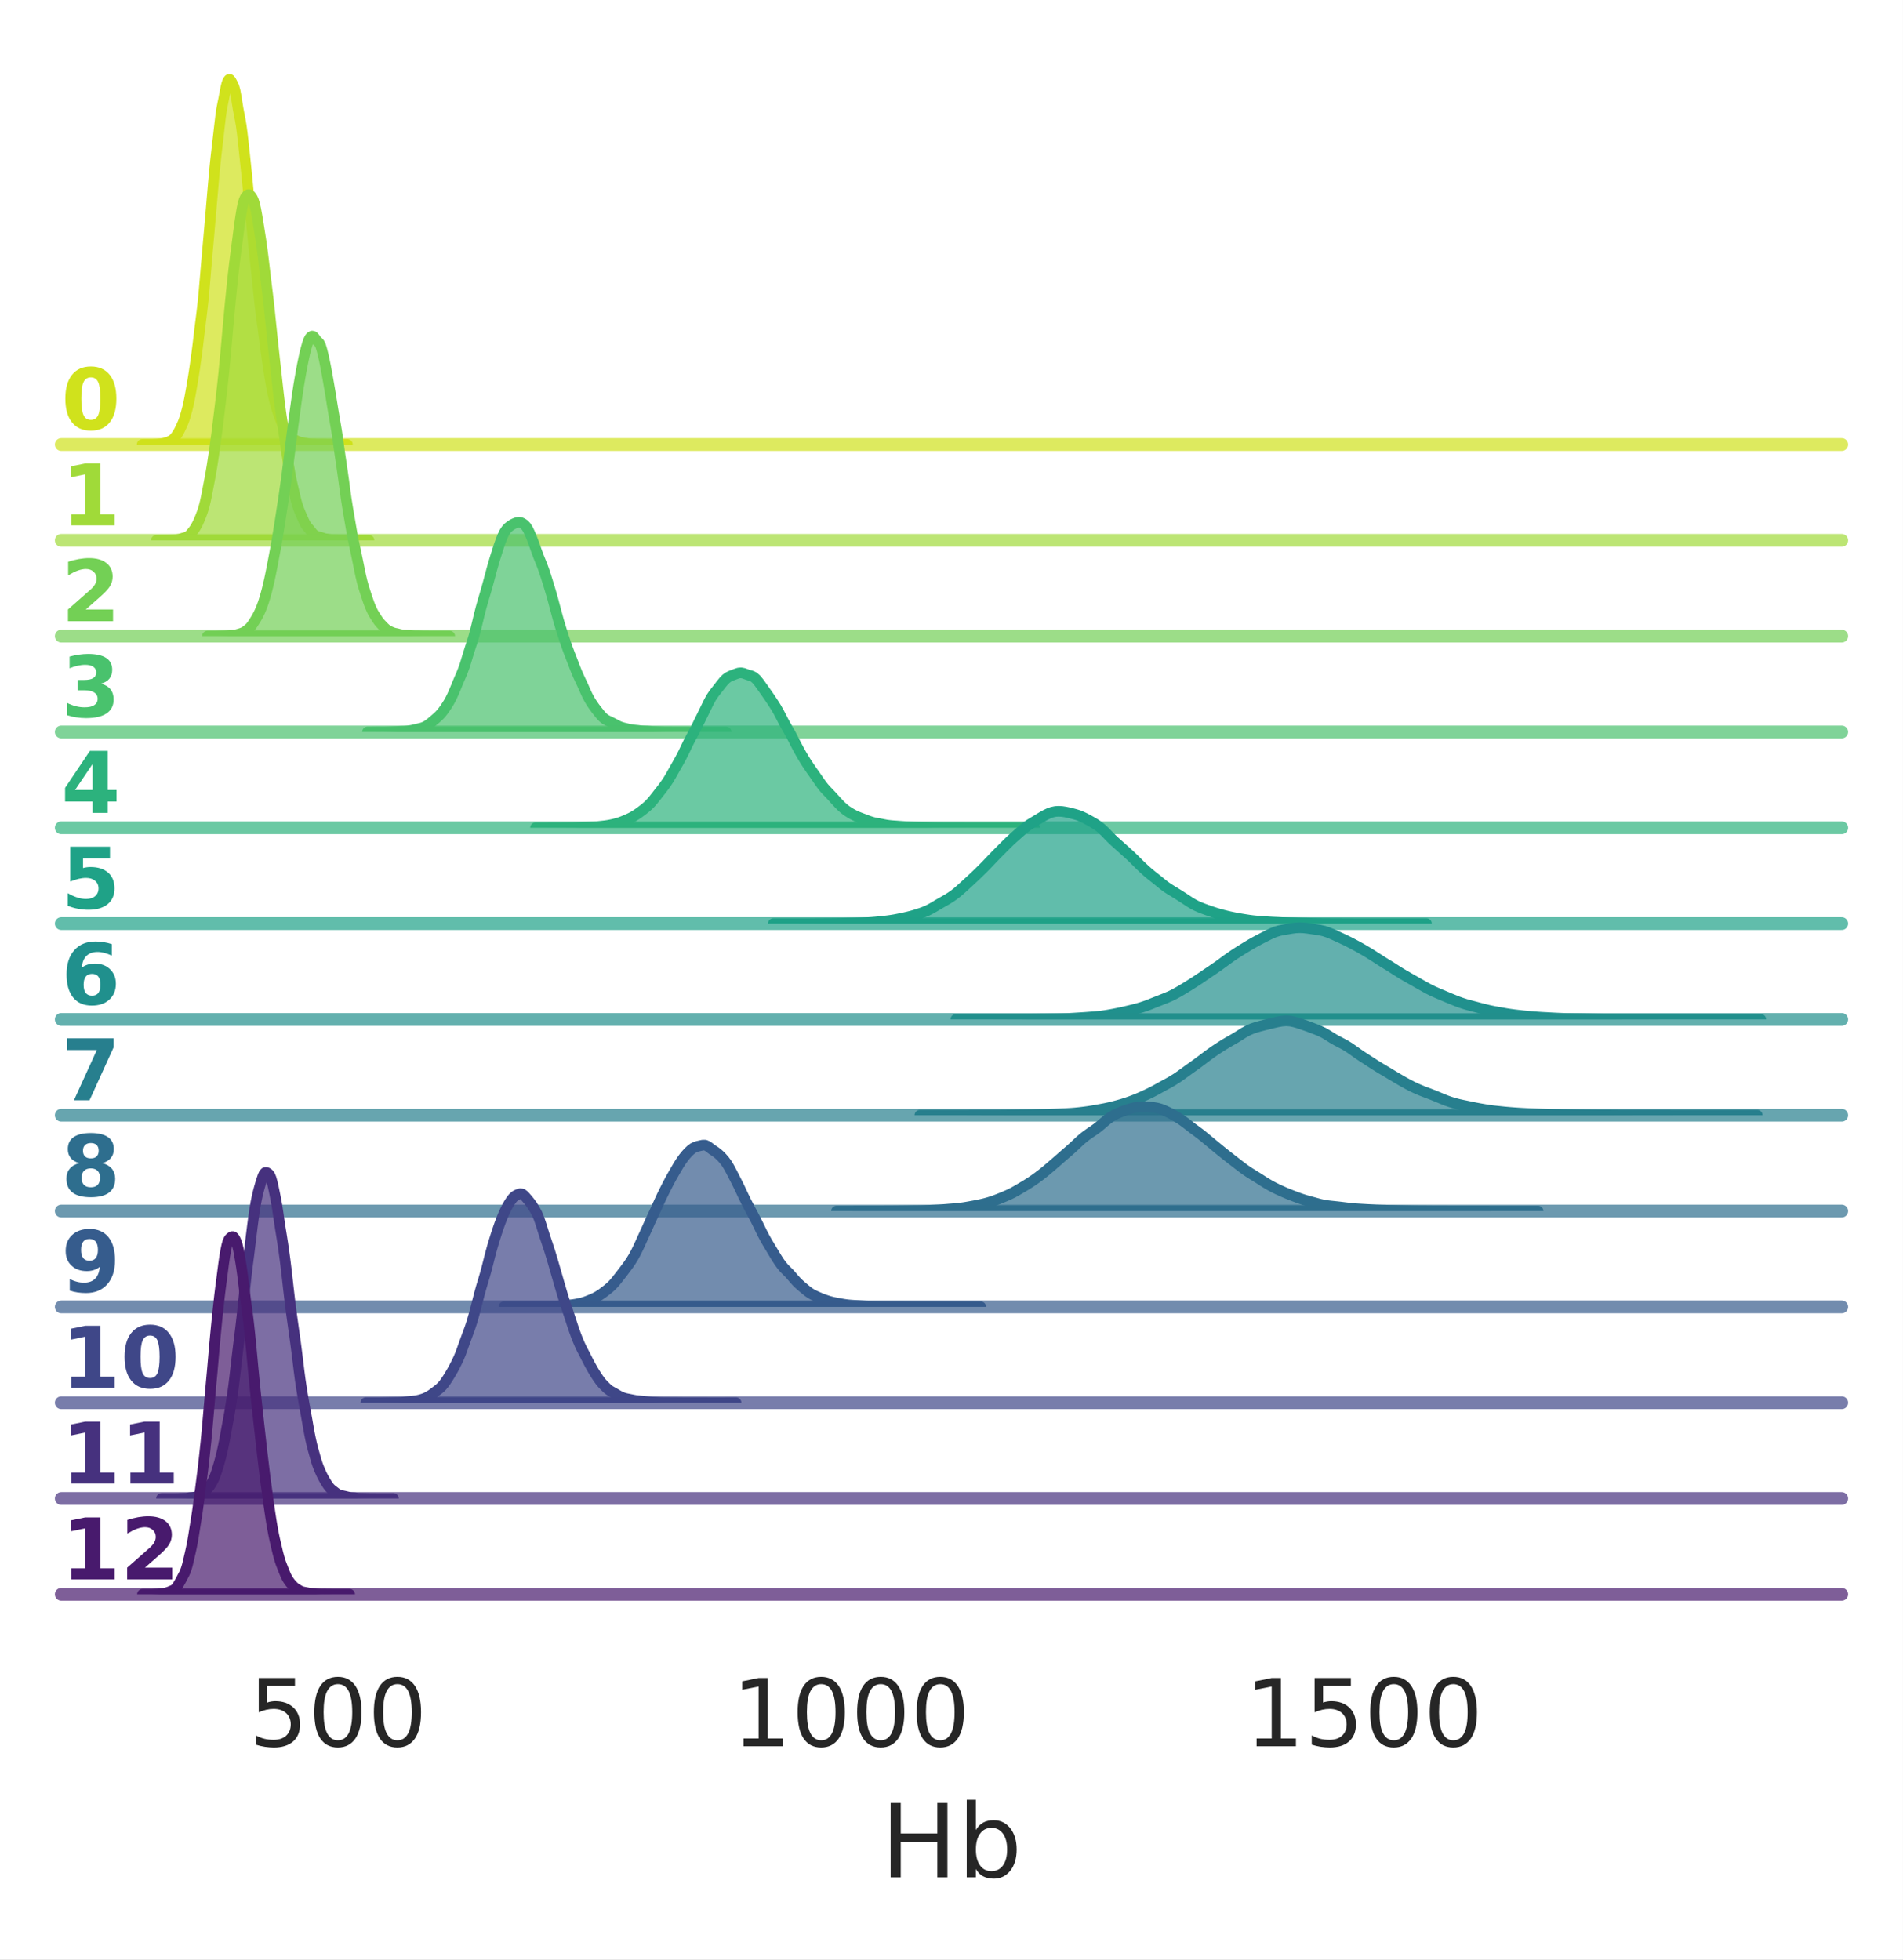 <?xml version="1.0" encoding="UTF-8"?>
<svg xmlns="http://www.w3.org/2000/svg" xmlns:xlink="http://www.w3.org/1999/xlink" width="223.65pt" height="230.346pt" viewBox="0 0 223.65 230.346" version="1.1">
<rect x="0" y="0" width="223.65" height="230.346" fill="#808080" stroke="none"/>
<defs>
<g>
<symbol overflow="visible" id="glyph0-0">
<path style="stroke:none;" d="M 4.598 -3.648 C 4.598 -4.559 4.508 -5.199 4.34 -5.578 C 4.168 -5.949 3.879 -6.137 3.48 -6.137 C 3.078 -6.137 2.789 -5.949 2.617 -5.578 C 2.438 -5.199 2.359 -4.559 2.359 -3.648 C 2.359 -2.73 2.438 -2.078 2.617 -1.699 C 2.789 -1.32 3.078 -1.141 3.48 -1.141 C 3.879 -1.141 4.16 -1.32 4.34 -1.699 C 4.508 -2.078 4.598 -2.73 4.598 -3.648 Z M 6.477 -3.637 C 6.477 -2.43 6.219 -1.5 5.699 -0.852 C 5.18 -0.191 4.438 0.129 3.48 0.129 C 2.52 0.129 1.777 -0.191 1.258 -0.852 C 0.738 -1.5 0.48 -2.43 0.48 -3.637 C 0.48 -4.84 0.738 -5.77 1.258 -6.426 C 1.777 -7.086 2.52 -7.418 3.48 -7.418 C 4.438 -7.418 5.18 -7.086 5.699 -6.426 C 6.219 -5.77 6.477 -4.84 6.477 -3.637 Z M 6.477 -3.637 "/>
</symbol>
<symbol overflow="visible" id="glyph0-1">
<path style="stroke:none;" d="M 1.168 -1.301 L 2.828 -1.301 L 2.828 -6.008 L 1.129 -5.656 L 1.129 -6.938 L 2.82 -7.285 L 4.609 -7.285 L 4.609 -1.301 L 6.266 -1.301 L 6.266 0 L 1.168 0 Z M 1.168 -1.301 "/>
</symbol>
<symbol overflow="visible" id="glyph0-2">
<path style="stroke:none;" d="M 2.879 -1.379 L 6.086 -1.379 L 6.086 0 L 0.789 0 L 0.789 -1.379 L 3.449 -3.727 C 3.688 -3.938 3.859 -4.148 3.977 -4.359 C 4.09 -4.559 4.148 -4.777 4.148 -4.996 C 4.148 -5.336 4.027 -5.609 3.797 -5.816 C 3.57 -6.027 3.27 -6.137 2.891 -6.137 C 2.59 -6.137 2.27 -6.066 1.93 -5.949 C 1.578 -5.816 1.211 -5.629 0.809 -5.387 L 0.809 -6.988 C 1.23 -7.129 1.648 -7.227 2.07 -7.309 C 2.48 -7.379 2.879 -7.418 3.277 -7.418 C 4.148 -7.418 4.828 -7.219 5.309 -6.836 C 5.789 -6.457 6.039 -5.918 6.039 -5.238 C 6.039 -4.84 5.926 -4.457 5.727 -4.117 C 5.52 -3.777 5.09 -3.32 4.438 -2.75 Z M 2.879 -1.379 "/>
</symbol>
<symbol overflow="visible" id="glyph0-3">
<path style="stroke:none;" d="M 4.656 -3.93 C 5.148 -3.797 5.52 -3.578 5.777 -3.27 C 6.027 -2.949 6.156 -2.551 6.156 -2.07 C 6.156 -1.348 5.879 -0.801 5.328 -0.43 C 4.77 -0.051 3.969 0.129 2.91 0.129 C 2.527 0.129 2.16 0.102 1.777 0.039 C 1.398 -0.012 1.031 -0.102 0.668 -0.219 L 0.668 -1.668 C 1.02 -1.488 1.371 -1.359 1.719 -1.27 C 2.059 -1.18 2.398 -1.141 2.738 -1.141 C 3.238 -1.141 3.617 -1.219 3.879 -1.398 C 4.137 -1.57 4.277 -1.82 4.277 -2.141 C 4.277 -2.469 4.137 -2.719 3.867 -2.891 C 3.598 -3.059 3.199 -3.148 2.668 -3.148 L 1.918 -3.148 L 1.918 -4.359 L 2.707 -4.359 C 3.18 -4.359 3.527 -4.43 3.758 -4.578 C 3.988 -4.719 4.109 -4.949 4.109 -5.258 C 4.109 -5.539 3.988 -5.746 3.77 -5.906 C 3.547 -6.059 3.23 -6.137 2.82 -6.137 C 2.52 -6.137 2.211 -6.098 1.898 -6.027 C 1.59 -5.957 1.281 -5.859 0.98 -5.727 L 0.98 -7.105 C 1.348 -7.207 1.719 -7.285 2.078 -7.336 C 2.438 -7.387 2.801 -7.418 3.16 -7.418 C 4.098 -7.418 4.809 -7.258 5.277 -6.945 C 5.746 -6.637 5.988 -6.168 5.988 -5.547 C 5.988 -5.117 5.867 -4.77 5.648 -4.5 C 5.43 -4.227 5.098 -4.039 4.656 -3.93 Z M 4.656 -3.93 "/>
</symbol>
<symbol overflow="visible" id="glyph0-4">
<path style="stroke:none;" d="M 3.68 -5.738 L 1.621 -2.688 L 3.68 -2.688 Z M 3.367 -7.285 L 5.457 -7.285 L 5.457 -2.688 L 6.496 -2.688 L 6.496 -1.328 L 5.457 -1.328 L 5.457 0 L 3.68 0 L 3.68 -1.328 L 0.449 -1.328 L 0.449 -2.938 Z M 3.367 -7.285 "/>
</symbol>
<symbol overflow="visible" id="glyph0-5">
<path style="stroke:none;" d="M 1.059 -7.285 L 5.727 -7.285 L 5.727 -5.906 L 2.559 -5.906 L 2.559 -4.777 C 2.699 -4.816 2.84 -4.848 2.988 -4.867 C 3.129 -4.887 3.277 -4.898 3.438 -4.898 C 4.328 -4.898 5.02 -4.668 5.52 -4.227 C 6.008 -3.789 6.258 -3.168 6.258 -2.379 C 6.258 -1.59 5.988 -0.969 5.449 -0.531 C 4.906 -0.09 4.16 0.129 3.207 0.129 C 2.789 0.129 2.379 0.09 1.98 0.012 C 1.57 -0.059 1.168 -0.18 0.77 -0.34 L 0.77 -1.82 C 1.168 -1.59 1.539 -1.418 1.898 -1.309 C 2.258 -1.191 2.59 -1.141 2.91 -1.141 C 3.359 -1.141 3.719 -1.25 3.977 -1.469 C 4.238 -1.688 4.379 -2 4.379 -2.379 C 4.379 -2.758 4.238 -3.059 3.977 -3.277 C 3.719 -3.5 3.359 -3.617 2.91 -3.617 C 2.629 -3.617 2.34 -3.578 2.039 -3.508 C 1.738 -3.438 1.41 -3.328 1.059 -3.188 Z M 1.059 -7.285 "/>
</symbol>
<symbol overflow="visible" id="glyph0-6">
<path style="stroke:none;" d="M 3.617 -3.598 C 3.289 -3.598 3.039 -3.488 2.879 -3.277 C 2.707 -3.059 2.629 -2.738 2.629 -2.32 C 2.629 -1.891 2.707 -1.57 2.879 -1.359 C 3.039 -1.141 3.289 -1.039 3.617 -1.039 C 3.949 -1.039 4.199 -1.141 4.359 -1.359 C 4.52 -1.57 4.609 -1.891 4.609 -2.32 C 4.609 -2.738 4.52 -3.059 4.359 -3.277 C 4.199 -3.488 3.949 -3.598 3.617 -3.598 Z M 5.938 -7.098 L 5.938 -5.746 C 5.629 -5.887 5.336 -5.996 5.066 -6.066 C 4.789 -6.137 4.527 -6.176 4.27 -6.176 C 3.707 -6.176 3.27 -6.02 2.957 -5.707 C 2.641 -5.398 2.461 -4.938 2.41 -4.328 C 2.617 -4.488 2.848 -4.609 3.109 -4.688 C 3.359 -4.77 3.629 -4.809 3.93 -4.809 C 4.668 -4.809 5.27 -4.59 5.727 -4.148 C 6.188 -3.707 6.418 -3.141 6.418 -2.438 C 6.418 -1.66 6.156 -1.031 5.648 -0.57 C 5.137 -0.102 4.457 0.129 3.598 0.129 C 2.648 0.129 1.918 -0.18 1.398 -0.82 C 0.879 -1.461 0.621 -2.359 0.621 -3.539 C 0.621 -4.738 0.918 -5.688 1.531 -6.379 C 2.129 -7.059 2.969 -7.406 4.027 -7.406 C 4.359 -7.406 4.68 -7.379 4.996 -7.328 C 5.316 -7.277 5.629 -7.195 5.938 -7.098 Z M 5.938 -7.098 "/>
</symbol>
<symbol overflow="visible" id="glyph0-7">
<path style="stroke:none;" d="M 0.668 -7.285 L 6.156 -7.285 L 6.156 -6.227 L 3.32 0 L 1.488 0 L 4.18 -5.906 L 0.668 -5.906 Z M 0.668 -7.285 "/>
</symbol>
<symbol overflow="visible" id="glyph0-8">
<path style="stroke:none;" d="M 3.48 -3.258 C 3.117 -3.258 2.848 -3.16 2.668 -2.969 C 2.48 -2.777 2.391 -2.508 2.391 -2.148 C 2.391 -1.789 2.48 -1.508 2.668 -1.32 C 2.848 -1.129 3.117 -1.039 3.48 -1.039 C 3.82 -1.039 4.09 -1.129 4.277 -1.32 C 4.457 -1.508 4.559 -1.789 4.559 -2.148 C 4.559 -2.508 4.457 -2.777 4.277 -2.969 C 4.09 -3.16 3.82 -3.258 3.48 -3.258 Z M 2.109 -3.879 C 1.668 -4.008 1.328 -4.207 1.109 -4.488 C 0.879 -4.77 0.77 -5.109 0.77 -5.527 C 0.77 -6.148 1 -6.617 1.461 -6.938 C 1.918 -7.258 2.59 -7.418 3.48 -7.418 C 4.359 -7.418 5.027 -7.258 5.488 -6.938 C 5.949 -6.617 6.176 -6.148 6.176 -5.527 C 6.176 -5.109 6.059 -4.77 5.836 -4.488 C 5.609 -4.207 5.277 -4.008 4.84 -3.879 C 5.328 -3.738 5.699 -3.52 5.957 -3.207 C 6.207 -2.898 6.336 -2.508 6.336 -2.051 C 6.336 -1.328 6.098 -0.781 5.617 -0.418 C 5.137 -0.051 4.418 0.129 3.48 0.129 C 2.527 0.129 1.809 -0.051 1.328 -0.418 C 0.852 -0.781 0.609 -1.328 0.609 -2.051 C 0.609 -2.508 0.73 -2.898 0.988 -3.207 C 1.238 -3.52 1.609 -3.738 2.109 -3.879 Z M 2.551 -5.336 C 2.551 -5.047 2.629 -4.828 2.789 -4.668 C 2.949 -4.508 3.18 -4.438 3.48 -4.438 C 3.77 -4.438 4 -4.508 4.16 -4.668 C 4.316 -4.828 4.398 -5.047 4.398 -5.336 C 4.398 -5.629 4.316 -5.848 4.16 -6.008 C 4 -6.156 3.77 -6.238 3.48 -6.238 C 3.18 -6.238 2.949 -6.156 2.789 -5.996 C 2.629 -5.836 2.551 -5.617 2.551 -5.336 Z M 2.551 -5.336 "/>
</symbol>
<symbol overflow="visible" id="glyph0-9">
<path style="stroke:none;" d="M 1 -0.16 L 1 -1.508 C 1.301 -1.371 1.578 -1.258 1.859 -1.191 C 2.129 -1.121 2.398 -1.09 2.668 -1.09 C 3.23 -1.09 3.66 -1.238 3.977 -1.551 C 4.289 -1.859 4.469 -2.32 4.527 -2.938 C 4.309 -2.777 4.07 -2.648 3.82 -2.57 C 3.57 -2.488 3.297 -2.449 3.008 -2.449 C 2.258 -2.449 1.66 -2.66 1.199 -3.098 C 0.738 -3.527 0.52 -4.098 0.52 -4.816 C 0.52 -5.598 0.77 -6.227 1.281 -6.699 C 1.789 -7.168 2.469 -7.406 3.328 -7.406 C 4.277 -7.406 5.02 -7.086 5.539 -6.449 C 6.059 -5.809 6.316 -4.898 6.316 -3.727 C 6.316 -2.52 6.008 -1.57 5.398 -0.891 C 4.789 -0.211 3.957 0.129 2.898 0.129 C 2.559 0.129 2.23 0.102 1.918 0.059 C 1.598 0.012 1.301 -0.059 1 -0.16 Z M 3.32 -3.668 C 3.637 -3.668 3.887 -3.77 4.059 -3.988 C 4.219 -4.199 4.309 -4.52 4.309 -4.949 C 4.309 -5.367 4.219 -5.688 4.059 -5.906 C 3.887 -6.117 3.637 -6.227 3.32 -6.227 C 2.988 -6.227 2.738 -6.117 2.578 -5.906 C 2.41 -5.688 2.328 -5.367 2.328 -4.949 C 2.328 -4.52 2.41 -4.199 2.578 -3.988 C 2.738 -3.77 2.988 -3.668 3.32 -3.668 Z M 3.32 -3.668 "/>
</symbol>
<symbol overflow="visible" id="glyph1-0">
<path style="stroke:none;" d="M 1.188 -8.02 L 5.445 -8.02 L 5.445 -7.105 L 2.18 -7.105 L 2.18 -5.137 C 2.332 -5.191 2.496 -5.234 2.652 -5.258 C 2.805 -5.281 2.969 -5.301 3.125 -5.301 C 4.016 -5.301 4.719 -5.051 5.246 -4.566 C 5.773 -4.07 6.039 -3.41 6.039 -2.574 C 6.039 -1.703 5.766 -1.035 5.227 -0.562 C 4.688 -0.09 3.926 0.145 2.961 0.145 C 2.617 0.145 2.277 0.109 1.926 0.066 C 1.574 0.012 1.223 -0.066 0.848 -0.188 L 0.848 -1.277 C 1.164 -1.102 1.496 -0.969 1.848 -0.879 C 2.188 -0.793 2.551 -0.758 2.938 -0.758 C 3.555 -0.758 4.047 -0.914 4.41 -1.242 C 4.762 -1.574 4.949 -2.012 4.949 -2.574 C 4.949 -3.125 4.762 -3.562 4.41 -3.895 C 4.047 -4.223 3.555 -4.391 2.938 -4.391 C 2.652 -4.391 2.355 -4.355 2.066 -4.289 C 1.781 -4.223 1.484 -4.125 1.188 -3.992 Z M 1.188 -8.02 "/>
</symbol>
<symbol overflow="visible" id="glyph1-1">
<path style="stroke:none;" d="M 3.496 -7.305 C 2.938 -7.305 2.52 -7.027 2.234 -6.48 C 1.945 -5.93 1.816 -5.105 1.816 -4.004 C 1.816 -2.902 1.945 -2.078 2.234 -1.527 C 2.52 -0.98 2.938 -0.703 3.496 -0.703 C 4.059 -0.703 4.477 -0.98 4.762 -1.527 C 5.039 -2.078 5.18 -2.902 5.18 -4.004 C 5.18 -5.105 5.039 -5.93 4.762 -6.48 C 4.477 -7.027 4.059 -7.305 3.496 -7.305 Z M 3.496 -8.16 C 4.391 -8.16 5.07 -7.801 5.555 -7.094 C 6.027 -6.379 6.27 -5.348 6.27 -4.004 C 6.27 -2.652 6.027 -1.617 5.555 -0.914 C 5.07 -0.211 4.391 0.145 3.488 0.145 C 2.586 0.145 1.902 -0.211 1.43 -0.914 C 0.957 -1.617 0.727 -2.652 0.727 -4.004 C 0.727 -5.348 0.957 -6.379 1.43 -7.094 C 1.902 -7.801 2.598 -8.16 3.496 -8.16 Z M 3.496 -8.16 "/>
</symbol>
<symbol overflow="visible" id="glyph1-2">
<path style="stroke:none;" d="M 1.363 -0.914 L 3.137 -0.914 L 3.137 -7.027 L 1.211 -6.645 L 1.211 -7.633 L 3.125 -8.02 L 4.215 -8.02 L 4.215 -0.914 L 5.984 -0.914 L 5.984 0 L 1.363 0 Z M 1.363 -0.914 "/>
</symbol>
<symbol overflow="visible" id="glyph2-0">
<path style="stroke:none;" d="M 1.176 -8.746 L 2.363 -8.746 L 2.363 -5.16 L 6.66 -5.16 L 6.66 -8.746 L 7.848 -8.746 L 7.848 0 L 6.66 0 L 6.66 -4.164 L 2.363 -4.164 L 2.363 0 L 1.176 0 Z M 1.176 -8.746 "/>
</symbol>
<symbol overflow="visible" id="glyph2-1">
<path style="stroke:none;" d="M 5.844 -3.277 C 5.844 -4.066 5.676 -4.68 5.352 -5.137 C 5.016 -5.594 4.57 -5.82 4.008 -5.82 C 3.434 -5.82 2.988 -5.594 2.664 -5.137 C 2.328 -4.68 2.172 -4.066 2.172 -3.277 C 2.172 -2.484 2.328 -1.859 2.664 -1.402 C 2.988 -0.949 3.434 -0.73 4.008 -0.73 C 4.57 -0.73 5.016 -0.949 5.352 -1.402 C 5.676 -1.859 5.844 -2.484 5.844 -3.277 Z M 2.172 -5.566 C 2.387 -5.953 2.676 -6.238 3.023 -6.434 C 3.371 -6.625 3.793 -6.719 4.273 -6.719 C 5.062 -6.719 5.711 -6.395 6.215 -5.773 C 6.707 -5.137 6.961 -4.309 6.961 -3.277 C 6.961 -2.242 6.707 -1.402 6.215 -0.781 C 5.711 -0.156 5.062 0.156 4.273 0.156 C 3.793 0.156 3.371 0.059 3.023 -0.121 C 2.676 -0.301 2.387 -0.59 2.172 -0.984 L 2.172 0 L 1.094 0 L 1.094 -9.121 L 2.172 -9.121 Z M 2.172 -5.566 "/>
</symbol>
</g>
<clipPath id="clip1">
  <path d="M 0 0 L 223.648 0 L 223.648 230.344 L 0 230.344 Z M 0 0 "/>
</clipPath>
<clipPath id="clip2">
  <path d="M 16 9 L 41 9 L 41 52.246 L 16 52.246 Z M 16 9 "/>
</clipPath>
<clipPath id="clip3">
  <path d="M 16 8 L 42 8 L 42 52.246 L 16 52.246 Z M 16 8 "/>
</clipPath>
<clipPath id="clip4">
  <path d="M 18 22 L 44 22 L 44 63.508 L 18 63.508 Z M 18 22 "/>
</clipPath>
<clipPath id="clip5">
  <path d="M 17 22 L 44 22 L 44 63.508 L 17 63.508 Z M 17 22 "/>
</clipPath>
<clipPath id="clip6">
  <path d="M 24 39 L 53 39 L 53 74.766 L 24 74.766 Z M 24 39 "/>
</clipPath>
<clipPath id="clip7">
  <path d="M 23 38 L 54 38 L 54 74.766 L 23 74.766 Z M 23 38 "/>
</clipPath>
<clipPath id="clip8">
  <path d="M 43 61 L 86 61 L 86 86.027 L 43 86.027 Z M 43 61 "/>
</clipPath>
<clipPath id="clip9">
  <path d="M 42 60 L 86 60 L 86 86.027 L 42 86.027 Z M 42 60 "/>
</clipPath>
<clipPath id="clip10">
  <path d="M 62 79 L 122 79 L 122 97.289 L 62 97.289 Z M 62 79 "/>
</clipPath>
<clipPath id="clip11">
  <path d="M 62 78 L 123 78 L 123 97.289 L 62 97.289 Z M 62 78 "/>
</clipPath>
<clipPath id="clip12">
  <path d="M 90 95 L 168 95 L 168 108.551 L 90 108.551 Z M 90 95 "/>
</clipPath>
<clipPath id="clip13">
  <path d="M 90 94 L 169 94 L 169 108.551 L 90 108.551 Z M 90 94 "/>
</clipPath>
<clipPath id="clip14">
  <path d="M 112 109 L 207 109 L 207 119.812 L 112 119.812 Z M 112 109 "/>
</clipPath>
<clipPath id="clip15">
  <path d="M 111 108 L 208 108 L 208 119.812 L 111 119.812 Z M 111 108 "/>
</clipPath>
<clipPath id="clip16">
  <path d="M 108 119 L 207 119 L 207 131.074 L 108 131.074 Z M 108 119 "/>
</clipPath>
<clipPath id="clip17">
  <path d="M 107 119 L 208 119 L 208 131.074 L 107 131.074 Z M 107 119 "/>
</clipPath>
<clipPath id="clip18">
  <path d="M 98 130 L 181 130 L 181 142.336 L 98 142.336 Z M 98 130 "/>
</clipPath>
<clipPath id="clip19">
  <path d="M 97 129 L 182 129 L 182 142.336 L 97 142.336 Z M 97 129 "/>
</clipPath>
<clipPath id="clip20">
  <path d="M 59 134 L 116 134 L 116 153.598 L 59 153.598 Z M 59 134 "/>
</clipPath>
<clipPath id="clip21">
  <path d="M 58 133 L 116 133 L 116 153.598 L 58 153.598 Z M 58 133 "/>
</clipPath>
<clipPath id="clip22">
  <path d="M 42 140 L 87 140 L 87 164.859 L 42 164.859 Z M 42 140 "/>
</clipPath>
<clipPath id="clip23">
  <path d="M 42 139 L 88 139 L 88 164.859 L 42 164.859 Z M 42 139 "/>
</clipPath>
<clipPath id="clip24">
  <path d="M 18 137 L 47 137 L 47 176.117 L 18 176.117 Z M 18 137 "/>
</clipPath>
<clipPath id="clip25">
  <path d="M 16 145 L 42 145 L 42 187.379 L 16 187.379 Z M 16 145 "/>
</clipPath>
<clipPath id="clip26">
  <path d="M 16 144 L 42 144 L 42 187.379 L 16 187.379 Z M 16 144 "/>
</clipPath>
</defs>
<g id="surface1">
<g clip-path="url(#clip1)" clip-rule="nonzero">
<path style=" stroke:none;fill-rule:nonzero;fill:rgb(100%,100%,100%);fill-opacity:1;" d="M 0 230.344 L 223.648 230.344 L 223.648 0 L 0 0 Z M 0 230.344 "/>
</g>
<g clip-path="url(#clip2)" clip-rule="nonzero">
<path style=" stroke:none;fill-rule:nonzero;fill:rgb(81.458%,88.339%,11.034%);fill-opacity:0.7;" d="M 16.711 52.242 L 16.711 52.246 L 40.832 52.246 L 40.832 52.242 L 40.469 52.242 L 40.348 52.246 L 39.379 52.246 L 39.258 52.242 L 38.531 52.242 L 38.047 52.227 L 37.684 52.227 L 37.441 52.234 L 37.199 52.227 L 37.074 52.215 L 36.953 52.203 L 36.59 52.191 L 36.469 52.184 L 36.348 52.168 L 36.227 52.148 L 35.984 52.102 L 35.863 52.086 L 35.742 52.066 L 35.621 52.043 L 35.5 52.012 L 35.379 51.977 L 35.137 51.914 L 35.016 51.875 L 34.895 51.824 L 34.773 51.766 L 34.531 51.641 L 34.41 51.562 L 34.289 51.465 L 34.168 51.348 L 34.047 51.203 L 33.926 51.047 L 33.805 50.887 L 33.562 50.582 L 33.441 50.398 L 33.32 50.164 L 33.195 49.887 L 33.074 49.586 L 32.953 49.277 L 32.832 48.957 L 32.711 48.617 L 32.59 48.258 L 32.469 47.871 L 32.348 47.445 L 32.227 46.961 L 32.105 46.43 L 31.984 45.863 L 31.863 45.242 L 31.742 44.555 L 31.621 43.801 L 31.5 42.996 L 31.379 42.16 L 31.258 41.289 L 31.137 40.367 L 31.016 39.43 L 30.895 38.52 L 30.773 37.637 L 30.652 36.719 L 30.531 35.695 L 30.41 34.566 L 30.289 33.395 L 30.168 32.258 L 30.047 31.148 L 29.926 30.02 L 29.805 28.836 L 29.684 27.594 L 29.562 26.312 L 29.438 25.051 L 29.316 23.84 L 29.195 22.621 L 29.074 21.363 L 28.953 20.133 L 28.832 18.969 L 28.711 17.84 L 28.59 16.719 L 28.469 15.66 L 28.348 14.754 L 28.227 14.039 L 28.105 13.426 L 27.984 12.777 L 27.863 12.035 L 27.742 11.273 L 27.621 10.633 L 27.5 10.207 L 27.379 9.938 L 27.258 9.707 L 27.137 9.484 L 27.016 9.344 L 26.895 9.352 L 26.773 9.52 L 26.652 9.848 L 26.531 10.348 L 26.41 10.98 L 26.289 11.625 L 26.168 12.215 L 26.047 12.855 L 25.926 13.691 L 25.805 14.723 L 25.68 15.812 L 25.559 16.867 L 25.438 17.898 L 25.316 18.988 L 25.195 20.207 L 25.074 21.551 L 24.953 22.957 L 24.832 24.383 L 24.711 25.793 L 24.59 27.184 L 24.469 28.547 L 24.348 29.914 L 24.227 31.316 L 24.105 32.762 L 23.984 34.168 L 23.863 35.438 L 23.742 36.523 L 23.621 37.492 L 23.5 38.453 L 23.379 39.461 L 23.258 40.477 L 23.137 41.434 L 23.016 42.32 L 22.895 43.164 L 22.773 43.973 L 22.652 44.734 L 22.531 45.445 L 22.41 46.129 L 22.289 46.793 L 22.168 47.398 L 22.047 47.918 L 21.922 48.383 L 21.801 48.812 L 21.68 49.211 L 21.559 49.551 L 21.438 49.84 L 21.316 50.105 L 21.195 50.363 L 21.074 50.605 L 20.953 50.828 L 20.832 51.023 L 20.711 51.203 L 20.59 51.367 L 20.469 51.508 L 20.348 51.621 L 20.227 51.711 L 20.105 51.781 L 19.984 51.84 L 19.863 51.895 L 19.742 51.945 L 19.621 51.988 L 19.5 52.027 L 19.258 52.098 L 19.137 52.121 L 19.016 52.141 L 18.652 52.188 L 18.41 52.211 L 18.289 52.219 L 18.164 52.223 L 18.043 52.23 L 17.922 52.234 L 17.68 52.234 L 17.559 52.238 L 16.953 52.238 L 16.832 52.242 Z M 16.711 52.242 "/>
</g>
<g clip-path="url(#clip3)" clip-rule="nonzero">
<path style="fill:none;stroke-width:1.25;stroke-linecap:butt;stroke-linejoin:round;stroke:rgb(81.458%,88.339%,11.034%);stroke-opacity:1;stroke-miterlimit:10;" d="M 16.711 178.103 L 16.711 178.1 L 40.832 178.1 L 40.832 178.103 L 40.469 178.103 L 40.348 178.1 L 39.379 178.1 L 39.258 178.103 L 38.531 178.103 L 38.047 178.119 L 37.684 178.119 L 37.441 178.111 L 37.199 178.119 L 37.074 178.131 L 36.953 178.143 L 36.59 178.154 L 36.469 178.162 L 36.348 178.178 L 36.227 178.197 L 35.984 178.244 L 35.863 178.26 L 35.742 178.279 L 35.621 178.303 L 35.5 178.334 L 35.379 178.369 L 35.137 178.432 L 35.016 178.471 L 34.895 178.521 L 34.773 178.58 L 34.531 178.705 L 34.41 178.783 L 34.289 178.881 L 34.168 178.998 L 34.047 179.143 L 33.926 179.299 L 33.805 179.459 L 33.562 179.764 L 33.441 179.947 L 33.32 180.182 L 33.195 180.459 L 33.074 180.76 L 32.953 181.068 L 32.832 181.389 L 32.711 181.728 L 32.59 182.088 L 32.469 182.475 L 32.348 182.9 L 32.227 183.385 L 32.105 183.916 L 31.984 184.482 L 31.863 185.103 L 31.742 185.791 L 31.621 186.545 L 31.5 187.35 L 31.379 188.185 L 31.258 189.057 L 31.137 189.978 L 31.016 190.916 L 30.895 191.826 L 30.773 192.709 L 30.652 193.627 L 30.531 194.65 L 30.41 195.779 L 30.289 196.951 L 30.168 198.088 L 30.047 199.197 L 29.926 200.326 L 29.805 201.51 L 29.684 202.752 L 29.562 204.033 L 29.438 205.295 L 29.316 206.506 L 29.195 207.725 L 29.074 208.982 L 28.953 210.213 L 28.832 211.377 L 28.711 212.506 L 28.59 213.627 L 28.469 214.685 L 28.348 215.592 L 28.227 216.307 L 28.105 216.92 L 27.984 217.568 L 27.863 218.31 L 27.742 219.072 L 27.621 219.713 L 27.5 220.139 L 27.379 220.408 L 27.258 220.639 L 27.137 220.861 L 27.016 221.002 L 26.895 220.994 L 26.773 220.826 L 26.652 220.498 L 26.531 219.998 L 26.41 219.365 L 26.289 218.721 L 26.168 218.131 L 26.047 217.49 L 25.926 216.654 L 25.805 215.623 L 25.68 214.533 L 25.559 213.478 L 25.438 212.447 L 25.316 211.357 L 25.195 210.139 L 25.074 208.795 L 24.953 207.389 L 24.832 205.963 L 24.711 204.553 L 24.59 203.162 L 24.469 201.799 L 24.348 200.432 L 24.227 199.029 L 24.105 197.584 L 23.984 196.178 L 23.863 194.908 L 23.742 193.822 L 23.621 192.853 L 23.5 191.893 L 23.379 190.885 L 23.258 189.869 L 23.137 188.912 L 23.016 188.025 L 22.895 187.182 L 22.773 186.373 L 22.652 185.611 L 22.531 184.9 L 22.41 184.217 L 22.289 183.553 L 22.168 182.947 L 22.047 182.428 L 21.922 181.963 L 21.801 181.533 L 21.68 181.135 L 21.559 180.795 L 21.438 180.506 L 21.316 180.24 L 21.195 179.982 L 21.074 179.74 L 20.953 179.518 L 20.832 179.322 L 20.711 179.143 L 20.59 178.978 L 20.469 178.838 L 20.348 178.725 L 20.227 178.635 L 20.105 178.564 L 19.984 178.506 L 19.863 178.451 L 19.742 178.4 L 19.621 178.357 L 19.5 178.318 L 19.258 178.248 L 19.137 178.225 L 19.016 178.205 L 18.652 178.158 L 18.41 178.135 L 18.289 178.127 L 18.164 178.123 L 18.043 178.115 L 17.922 178.111 L 17.68 178.111 L 17.559 178.107 L 16.953 178.107 L 16.832 178.103 Z M 16.711 178.103 " transform="matrix(1,0,0,-1,0,230.346)"/>
</g>
<path style="fill:none;stroke-width:1.5;stroke-linecap:round;stroke-linejoin:round;stroke:rgb(81.458%,88.339%,11.034%);stroke-opacity:0.7;stroke-miterlimit:10;" d="M 7.199 178.1 L 216.449 178.1 " transform="matrix(1,0,0,-1,0,230.346)"/>
<g style="fill:rgb(81.458%,88.339%,11.034%);fill-opacity:1;">
  <use xlink:href="#glyph0-0" x="7.2" y="50.49"/>
</g>
<g clip-path="url(#clip4)" clip-rule="nonzero">
<path style=" stroke:none;fill-rule:nonzero;fill:rgb(62.657%,85.464%,22.334%);fill-opacity:0.7;" d="M 18.375 63.504 L 18.375 63.508 L 43.367 63.508 L 43.367 63.504 L 42.863 63.504 L 42.738 63.508 L 42.234 63.508 L 42.109 63.504 L 41.23 63.504 L 40.98 63.496 L 40.855 63.496 L 40.73 63.492 L 40.477 63.492 L 40.352 63.488 L 40.227 63.488 L 39.852 63.477 L 39.723 63.473 L 38.973 63.426 L 38.844 63.414 L 38.719 63.398 L 38.469 63.352 L 38.219 63.312 L 38.09 63.281 L 37.965 63.242 L 37.715 63.156 L 37.465 63.094 L 37.34 63.055 L 37.211 63.008 L 37.086 62.953 L 36.961 62.883 L 36.836 62.777 L 36.711 62.641 L 36.586 62.484 L 36.457 62.324 L 36.332 62.168 L 36.207 62.023 L 36.082 61.875 L 35.957 61.703 L 35.832 61.488 L 35.707 61.223 L 35.578 60.934 L 35.453 60.648 L 35.328 60.371 L 35.203 60.07 L 35.078 59.742 L 34.953 59.375 L 34.828 58.945 L 34.699 58.434 L 34.574 57.887 L 34.324 56.816 L 34.199 56.234 L 34.074 55.57 L 33.945 54.84 L 33.82 54.051 L 33.695 53.203 L 33.57 52.32 L 33.445 51.43 L 33.32 50.578 L 33.195 49.758 L 33.066 48.926 L 32.941 48.027 L 32.816 47.043 L 32.691 45.969 L 32.566 44.84 L 32.441 43.695 L 32.312 42.559 L 32.188 41.426 L 32.062 40.273 L 31.938 39.09 L 31.688 36.668 L 31.562 35.5 L 31.434 34.422 L 31.309 33.406 L 31.184 32.379 L 31.059 31.312 L 30.934 30.254 L 30.809 29.266 L 30.684 28.383 L 30.555 27.562 L 30.43 26.762 L 30.305 25.98 L 30.18 25.242 L 30.055 24.57 L 29.93 24.008 L 29.801 23.59 L 29.676 23.305 L 29.551 23.105 L 29.426 22.957 L 29.301 22.875 L 29.176 22.867 L 29.051 22.938 L 28.922 23.07 L 28.797 23.266 L 28.672 23.562 L 28.547 24.004 L 28.422 24.613 L 28.297 25.367 L 28.168 26.234 L 28.043 27.184 L 27.918 28.148 L 27.793 29.09 L 27.668 30.035 L 27.543 31.039 L 27.418 32.129 L 27.289 33.301 L 27.164 34.539 L 27.039 35.82 L 26.914 37.145 L 26.789 38.512 L 26.664 39.914 L 26.539 41.309 L 26.41 42.656 L 26.285 43.93 L 26.16 45.129 L 26.035 46.254 L 25.91 47.32 L 25.785 48.359 L 25.656 49.406 L 25.531 50.434 L 25.406 51.402 L 25.281 52.305 L 25.156 53.172 L 25.031 54.031 L 24.906 54.852 L 24.777 55.602 L 24.652 56.281 L 24.527 56.934 L 24.402 57.59 L 24.277 58.242 L 24.152 58.844 L 24.023 59.371 L 23.898 59.816 L 23.773 60.195 L 23.648 60.531 L 23.523 60.848 L 23.398 61.152 L 23.273 61.43 L 23.145 61.684 L 23.02 61.91 L 22.895 62.113 L 22.77 62.293 L 22.645 62.453 L 22.52 62.609 L 22.395 62.762 L 22.266 62.895 L 22.141 62.996 L 22.016 63.074 L 21.891 63.133 L 21.766 63.172 L 21.641 63.207 L 21.512 63.238 L 21.262 63.316 L 21.137 63.352 L 20.762 63.422 L 20.633 63.441 L 20.383 63.465 L 20.258 63.473 L 20.008 63.48 L 19.879 63.484 L 19.379 63.5 L 18.625 63.5 L 18.5 63.504 Z M 18.375 63.504 "/>
</g>
<g clip-path="url(#clip5)" clip-rule="nonzero">
<path style="fill:none;stroke-width:1.25;stroke-linecap:butt;stroke-linejoin:round;stroke:rgb(62.657%,85.464%,22.334%);stroke-opacity:1;stroke-miterlimit:10;" d="M 18.375 166.842 L 18.375 166.838 L 43.367 166.838 L 43.367 166.842 L 42.863 166.842 L 42.738 166.838 L 42.234 166.838 L 42.109 166.842 L 41.23 166.842 L 40.98 166.85 L 40.855 166.85 L 40.73 166.853 L 40.477 166.853 L 40.352 166.857 L 40.227 166.857 L 39.852 166.869 L 39.723 166.873 L 38.973 166.92 L 38.844 166.932 L 38.719 166.947 L 38.469 166.994 L 38.219 167.033 L 38.09 167.064 L 37.965 167.103 L 37.715 167.189 L 37.465 167.252 L 37.34 167.291 L 37.211 167.338 L 37.086 167.393 L 36.961 167.463 L 36.836 167.568 L 36.711 167.705 L 36.586 167.861 L 36.457 168.021 L 36.332 168.178 L 36.207 168.322 L 36.082 168.471 L 35.957 168.643 L 35.832 168.857 L 35.707 169.123 L 35.578 169.412 L 35.453 169.697 L 35.328 169.975 L 35.203 170.275 L 35.078 170.603 L 34.953 170.971 L 34.828 171.4 L 34.699 171.912 L 34.574 172.459 L 34.324 173.529 L 34.199 174.111 L 34.074 174.775 L 33.945 175.506 L 33.82 176.295 L 33.695 177.143 L 33.57 178.025 L 33.445 178.916 L 33.32 179.768 L 33.195 180.588 L 33.066 181.42 L 32.941 182.318 L 32.816 183.303 L 32.691 184.377 L 32.566 185.506 L 32.441 186.65 L 32.312 187.787 L 32.188 188.92 L 32.062 190.072 L 31.938 191.256 L 31.688 193.678 L 31.562 194.846 L 31.434 195.924 L 31.309 196.939 L 31.184 197.967 L 31.059 199.033 L 30.934 200.092 L 30.809 201.08 L 30.684 201.963 L 30.555 202.783 L 30.43 203.584 L 30.305 204.365 L 30.18 205.103 L 30.055 205.775 L 29.93 206.338 L 29.801 206.756 L 29.676 207.041 L 29.551 207.24 L 29.426 207.389 L 29.301 207.471 L 29.176 207.478 L 29.051 207.408 L 28.922 207.275 L 28.797 207.08 L 28.672 206.783 L 28.547 206.342 L 28.422 205.732 L 28.297 204.978 L 28.168 204.111 L 28.043 203.162 L 27.918 202.197 L 27.793 201.256 L 27.668 200.31 L 27.543 199.307 L 27.418 198.217 L 27.289 197.045 L 27.164 195.807 L 27.039 194.525 L 26.914 193.201 L 26.789 191.834 L 26.664 190.432 L 26.539 189.037 L 26.41 187.689 L 26.285 186.416 L 26.16 185.217 L 26.035 184.092 L 25.91 183.025 L 25.785 181.986 L 25.656 180.939 L 25.531 179.912 L 25.406 178.943 L 25.281 178.041 L 25.156 177.174 L 25.031 176.314 L 24.906 175.494 L 24.777 174.744 L 24.652 174.064 L 24.527 173.412 L 24.402 172.756 L 24.277 172.103 L 24.152 171.502 L 24.023 170.975 L 23.898 170.529 L 23.773 170.15 L 23.648 169.814 L 23.523 169.498 L 23.398 169.193 L 23.273 168.916 L 23.145 168.662 L 23.02 168.435 L 22.895 168.232 L 22.77 168.053 L 22.645 167.893 L 22.52 167.736 L 22.395 167.584 L 22.266 167.451 L 22.141 167.35 L 22.016 167.271 L 21.891 167.213 L 21.766 167.174 L 21.641 167.139 L 21.512 167.107 L 21.262 167.029 L 21.137 166.994 L 20.762 166.924 L 20.633 166.904 L 20.383 166.881 L 20.258 166.873 L 20.008 166.865 L 19.879 166.861 L 19.379 166.846 L 18.625 166.846 L 18.5 166.842 Z M 18.375 166.842 " transform="matrix(1,0,0,-1,0,230.346)"/>
</g>
<path style="fill:none;stroke-width:1.5;stroke-linecap:round;stroke-linejoin:round;stroke:rgb(62.657%,85.464%,22.334%);stroke-opacity:0.7;stroke-miterlimit:10;" d="M 7.199 166.838 L 216.449 166.838 " transform="matrix(1,0,0,-1,0,230.346)"/>
<g style="fill:rgb(62.657%,85.464%,22.334%);fill-opacity:1;">
  <use xlink:href="#glyph0-1" x="7.2" y="61.752"/>
</g>
<g clip-path="url(#clip6)" clip-rule="nonzero">
<path style=" stroke:none;fill-rule:nonzero;fill:rgb(44.936%,81.377%,33.537%);fill-opacity:0.7;" d="M 24.375 74.766 L 52.855 74.766 L 50.711 74.766 L 50.566 74.762 L 50.426 74.762 L 50.281 74.758 L 49.707 74.758 L 49.566 74.75 L 49.422 74.746 L 49.277 74.738 L 49.137 74.734 L 48.852 74.734 L 48.707 74.73 L 48.562 74.723 L 48.422 74.711 L 48.133 74.688 L 47.992 74.676 L 47.848 74.668 L 47.703 74.656 L 47.562 74.641 L 47.418 74.625 L 47.277 74.609 L 47.133 74.59 L 46.988 74.559 L 46.848 74.523 L 46.703 74.484 L 46.559 74.453 L 46.418 74.426 L 46.273 74.391 L 46.129 74.34 L 45.988 74.281 L 45.844 74.219 L 45.703 74.152 L 45.559 74.074 L 45.414 73.973 L 45.273 73.848 L 45.129 73.711 L 44.984 73.562 L 44.844 73.414 L 44.699 73.262 L 44.555 73.094 L 44.414 72.898 L 44.27 72.68 L 44.125 72.457 L 43.984 72.23 L 43.84 71.984 L 43.699 71.699 L 43.555 71.379 L 43.41 71.023 L 43.27 70.633 L 43.125 70.207 L 42.98 69.766 L 42.84 69.324 L 42.695 68.855 L 42.551 68.328 L 42.41 67.727 L 42.266 67.059 L 42.125 66.352 L 41.98 65.637 L 41.836 64.945 L 41.695 64.285 L 41.551 63.617 L 41.406 62.891 L 41.266 62.082 L 41.121 61.238 L 40.977 60.406 L 40.836 59.559 L 40.691 58.633 L 40.547 57.609 L 40.406 56.547 L 40.262 55.52 L 40.121 54.547 L 39.977 53.574 L 39.832 52.562 L 39.691 51.531 L 39.547 50.57 L 39.402 49.715 L 39.262 48.895 L 39.117 48.039 L 38.973 47.141 L 38.832 46.258 L 38.688 45.414 L 38.547 44.594 L 38.402 43.789 L 38.258 43.023 L 38.117 42.324 L 37.973 41.688 L 37.828 41.109 L 37.688 40.648 L 37.543 40.348 L 37.398 40.188 L 37.258 40.062 L 37.113 39.891 L 36.973 39.688 L 36.828 39.531 L 36.684 39.496 L 36.543 39.566 L 36.398 39.734 L 36.254 40.023 L 36.113 40.441 L 35.969 40.949 L 35.824 41.52 L 35.684 42.16 L 35.539 42.867 L 35.395 43.633 L 35.254 44.434 L 35.109 45.285 L 34.969 46.207 L 34.824 47.211 L 34.68 48.262 L 34.539 49.316 L 34.395 50.379 L 34.25 51.484 L 34.109 52.648 L 33.965 53.828 L 33.82 54.977 L 33.68 56.07 L 33.535 57.109 L 33.395 58.109 L 33.25 59.074 L 33.105 60.012 L 32.965 60.934 L 32.82 61.848 L 32.676 62.738 L 32.535 63.594 L 32.391 64.398 L 32.246 65.176 L 32.105 65.934 L 31.961 66.684 L 31.816 67.41 L 31.676 68.086 L 31.531 68.707 L 31.391 69.289 L 31.246 69.832 L 31.102 70.328 L 30.961 70.781 L 30.816 71.188 L 30.672 71.555 L 30.531 71.879 L 30.387 72.18 L 30.242 72.453 L 30.102 72.703 L 29.957 72.934 L 29.816 73.16 L 29.672 73.379 L 29.527 73.574 L 29.387 73.742 L 29.242 73.879 L 29.098 74 L 28.957 74.109 L 28.812 74.211 L 28.668 74.297 L 28.527 74.363 L 28.383 74.418 L 28.242 74.461 L 28.098 74.508 L 27.953 74.547 L 27.812 74.586 L 27.668 74.617 L 27.523 74.641 L 27.383 74.66 L 27.238 74.676 L 27.094 74.688 L 26.953 74.699 L 26.664 74.723 L 26.523 74.73 L 26.379 74.738 L 26.238 74.742 L 25.949 74.75 L 25.809 74.75 L 25.52 74.758 L 25.379 74.762 L 25.234 74.766 L 24.949 74.766 L 24.805 74.762 L 24.664 74.762 L 24.52 74.766 Z M 24.375 74.766 "/>
</g>
<g clip-path="url(#clip7)" clip-rule="nonzero">
<path style="fill:none;stroke-width:1.25;stroke-linecap:butt;stroke-linejoin:round;stroke:rgb(44.936%,81.377%,33.537%);stroke-opacity:1;stroke-miterlimit:10;" d="M 24.375 155.58 L 52.855 155.58 L 50.711 155.58 L 50.566 155.584 L 50.426 155.584 L 50.281 155.588 L 49.707 155.588 L 49.566 155.596 L 49.422 155.6 L 49.277 155.607 L 49.137 155.611 L 48.852 155.611 L 48.707 155.615 L 48.562 155.623 L 48.422 155.635 L 48.133 155.658 L 47.992 155.67 L 47.848 155.678 L 47.703 155.689 L 47.562 155.705 L 47.418 155.721 L 47.277 155.736 L 47.133 155.756 L 46.988 155.787 L 46.848 155.822 L 46.703 155.861 L 46.559 155.893 L 46.418 155.92 L 46.273 155.955 L 46.129 156.006 L 45.988 156.064 L 45.844 156.127 L 45.703 156.193 L 45.559 156.271 L 45.414 156.373 L 45.273 156.498 L 45.129 156.635 L 44.984 156.783 L 44.844 156.932 L 44.699 157.084 L 44.555 157.252 L 44.414 157.447 L 44.27 157.666 L 44.125 157.889 L 43.984 158.115 L 43.84 158.361 L 43.699 158.646 L 43.555 158.967 L 43.41 159.322 L 43.27 159.713 L 43.125 160.139 L 42.98 160.58 L 42.84 161.021 L 42.695 161.49 L 42.551 162.018 L 42.41 162.619 L 42.266 163.287 L 42.125 163.994 L 41.98 164.709 L 41.836 165.4 L 41.695 166.06 L 41.551 166.728 L 41.406 167.455 L 41.266 168.264 L 41.121 169.107 L 40.977 169.939 L 40.836 170.787 L 40.691 171.713 L 40.547 172.736 L 40.406 173.799 L 40.262 174.826 L 40.121 175.799 L 39.977 176.771 L 39.832 177.783 L 39.691 178.814 L 39.547 179.775 L 39.402 180.631 L 39.262 181.451 L 39.117 182.307 L 38.973 183.205 L 38.832 184.088 L 38.688 184.932 L 38.547 185.752 L 38.402 186.557 L 38.258 187.322 L 38.117 188.021 L 37.973 188.658 L 37.828 189.236 L 37.688 189.697 L 37.543 189.998 L 37.398 190.158 L 37.258 190.283 L 37.113 190.455 L 36.973 190.658 L 36.828 190.814 L 36.684 190.85 L 36.543 190.779 L 36.398 190.611 L 36.254 190.322 L 36.113 189.904 L 35.969 189.396 L 35.824 188.826 L 35.684 188.185 L 35.539 187.478 L 35.395 186.713 L 35.254 185.912 L 35.109 185.06 L 34.969 184.139 L 34.824 183.135 L 34.68 182.084 L 34.539 181.029 L 34.395 179.967 L 34.25 178.861 L 34.109 177.697 L 33.965 176.518 L 33.82 175.369 L 33.68 174.275 L 33.535 173.236 L 33.395 172.236 L 33.25 171.271 L 33.105 170.334 L 32.965 169.412 L 32.82 168.498 L 32.676 167.607 L 32.535 166.752 L 32.391 165.947 L 32.246 165.17 L 32.105 164.412 L 31.961 163.662 L 31.816 162.935 L 31.676 162.26 L 31.531 161.639 L 31.391 161.057 L 31.246 160.514 L 31.102 160.018 L 30.961 159.564 L 30.816 159.158 L 30.672 158.791 L 30.531 158.467 L 30.387 158.166 L 30.242 157.893 L 30.102 157.643 L 29.957 157.412 L 29.816 157.185 L 29.672 156.967 L 29.527 156.771 L 29.387 156.603 L 29.242 156.467 L 29.098 156.346 L 28.957 156.236 L 28.812 156.135 L 28.668 156.049 L 28.527 155.982 L 28.383 155.928 L 28.242 155.885 L 28.098 155.838 L 27.953 155.799 L 27.812 155.76 L 27.668 155.728 L 27.523 155.705 L 27.383 155.685 L 27.238 155.67 L 27.094 155.658 L 26.953 155.646 L 26.664 155.623 L 26.523 155.615 L 26.379 155.607 L 26.238 155.603 L 25.949 155.596 L 25.809 155.596 L 25.52 155.588 L 25.379 155.584 L 25.234 155.58 L 24.949 155.58 L 24.805 155.584 L 24.664 155.584 L 24.52 155.58 Z M 24.375 155.58 " transform="matrix(1,0,0,-1,0,230.346)"/>
</g>
<path style="fill:none;stroke-width:1.5;stroke-linecap:round;stroke-linejoin:round;stroke:rgb(44.936%,81.377%,33.537%);stroke-opacity:0.7;stroke-miterlimit:10;" d="M 7.199 155.58 L 216.449 155.58 " transform="matrix(1,0,0,-1,0,230.346)"/>
<g style="fill:rgb(44.936%,81.377%,33.537%);fill-opacity:1;">
  <use xlink:href="#glyph0-2" x="7.2" y="73.013"/>
</g>
<g clip-path="url(#clip8)" clip-rule="nonzero">
<path style=" stroke:none;fill-rule:nonzero;fill:rgb(28.891%,75.839%,42.842%);fill-opacity:0.7;" d="M 43.188 86.027 L 85.332 86.027 L 81.098 86.027 L 80.883 86.023 L 79.191 86.023 L 78.977 86.02 L 78.766 86.02 L 78.555 86.016 L 78.133 86.016 L 77.918 86.012 L 77.707 86.004 L 77.496 86 L 77.285 85.992 L 77.07 85.988 L 76.648 85.973 L 76.438 85.953 L 76.227 85.938 L 76.012 85.922 L 75.801 85.914 L 75.59 85.902 L 75.379 85.887 L 75.168 85.863 L 74.953 85.836 L 74.531 85.797 L 74.32 85.773 L 74.105 85.734 L 73.895 85.691 L 73.262 85.539 L 73.047 85.477 L 72.836 85.402 L 72.625 85.309 L 72.414 85.199 L 72.203 85.082 L 71.988 84.973 L 71.777 84.867 L 71.566 84.766 L 71.355 84.668 L 71.141 84.543 L 70.93 84.383 L 70.719 84.176 L 70.508 83.934 L 70.297 83.668 L 70.082 83.398 L 69.871 83.117 L 69.66 82.816 L 69.449 82.496 L 69.238 82.137 L 69.023 81.73 L 68.812 81.273 L 68.602 80.797 L 68.391 80.332 L 68.176 79.879 L 67.965 79.422 L 67.754 78.93 L 67.543 78.395 L 67.332 77.844 L 67.117 77.297 L 66.906 76.754 L 66.695 76.191 L 66.484 75.586 L 66.27 74.945 L 66.059 74.293 L 65.848 73.621 L 65.637 72.91 L 65.426 72.137 L 65.211 71.332 L 65 70.539 L 64.789 69.789 L 64.578 69.082 L 64.367 68.391 L 64.152 67.707 L 63.941 67.062 L 63.73 66.492 L 63.52 65.965 L 63.305 65.438 L 63.094 64.867 L 62.883 64.27 L 62.672 63.684 L 62.461 63.137 L 62.246 62.633 L 62.035 62.199 L 61.824 61.871 L 61.613 61.652 L 61.402 61.504 L 61.188 61.41 L 60.977 61.379 L 60.766 61.414 L 60.555 61.484 L 60.34 61.582 L 60.129 61.699 L 59.918 61.844 L 59.707 62.016 L 59.496 62.25 L 59.281 62.578 L 59.07 63.008 L 58.859 63.535 L 58.648 64.137 L 58.438 64.785 L 58.223 65.461 L 58.012 66.168 L 57.801 66.91 L 57.59 67.699 L 57.375 68.496 L 57.164 69.258 L 56.953 69.977 L 56.742 70.688 L 56.531 71.445 L 56.316 72.281 L 56.105 73.164 L 55.895 74.027 L 55.684 74.809 L 55.473 75.496 L 55.258 76.145 L 55.047 76.812 L 54.836 77.516 L 54.625 78.199 L 54.41 78.797 L 54.199 79.316 L 53.988 79.801 L 53.777 80.301 L 53.566 80.82 L 53.352 81.328 L 53.141 81.801 L 52.93 82.227 L 52.719 82.602 L 52.504 82.941 L 52.293 83.258 L 52.082 83.551 L 51.871 83.816 L 51.66 84.051 L 51.445 84.258 L 51.234 84.445 L 51.023 84.625 L 50.812 84.801 L 50.602 84.98 L 50.387 85.141 L 50.176 85.281 L 49.965 85.398 L 49.754 85.488 L 49.539 85.559 L 48.695 85.762 L 48.48 85.809 L 48.27 85.848 L 47.848 85.91 L 47.637 85.93 L 47.422 85.941 L 47 85.957 L 46.789 85.969 L 46.574 85.98 L 45.941 86.004 L 45.73 86.008 L 45.516 86.016 L 45.094 86.023 L 44.883 86.023 L 44.672 86.02 L 44.246 86.02 L 44.035 86.023 L 43.824 86.023 L 43.609 86.027 Z M 43.188 86.027 "/>
</g>
<g clip-path="url(#clip9)" clip-rule="nonzero">
<path style="fill:none;stroke-width:1.25;stroke-linecap:butt;stroke-linejoin:round;stroke:rgb(28.891%,75.839%,42.842%);stroke-opacity:1;stroke-miterlimit:10;" d="M 43.188 144.318 L 85.332 144.318 L 81.098 144.318 L 80.883 144.322 L 79.191 144.322 L 78.977 144.326 L 78.766 144.326 L 78.555 144.33 L 78.133 144.33 L 77.918 144.334 L 77.707 144.342 L 77.496 144.346 L 77.285 144.353 L 77.07 144.357 L 76.648 144.373 L 76.438 144.393 L 76.227 144.408 L 76.012 144.424 L 75.801 144.432 L 75.59 144.443 L 75.379 144.459 L 75.168 144.482 L 74.953 144.51 L 74.531 144.549 L 74.32 144.572 L 74.105 144.611 L 73.895 144.654 L 73.262 144.807 L 73.047 144.869 L 72.836 144.943 L 72.625 145.037 L 72.414 145.146 L 72.203 145.264 L 71.988 145.373 L 71.777 145.478 L 71.566 145.58 L 71.355 145.678 L 71.141 145.803 L 70.93 145.963 L 70.719 146.17 L 70.508 146.412 L 70.297 146.678 L 70.082 146.947 L 69.871 147.228 L 69.66 147.529 L 69.449 147.85 L 69.238 148.209 L 69.023 148.615 L 68.812 149.072 L 68.602 149.549 L 68.391 150.014 L 68.176 150.467 L 67.965 150.924 L 67.754 151.416 L 67.543 151.951 L 67.332 152.502 L 67.117 153.049 L 66.906 153.592 L 66.695 154.154 L 66.484 154.76 L 66.27 155.4 L 66.059 156.053 L 65.848 156.725 L 65.637 157.435 L 65.426 158.209 L 65.211 159.014 L 65 159.807 L 64.789 160.557 L 64.578 161.264 L 64.367 161.955 L 64.152 162.639 L 63.941 163.283 L 63.73 163.853 L 63.52 164.381 L 63.305 164.908 L 63.094 165.478 L 62.883 166.076 L 62.672 166.662 L 62.461 167.209 L 62.246 167.713 L 62.035 168.146 L 61.824 168.475 L 61.613 168.693 L 61.402 168.842 L 61.188 168.935 L 60.977 168.967 L 60.766 168.932 L 60.555 168.861 L 60.34 168.764 L 60.129 168.646 L 59.918 168.502 L 59.707 168.33 L 59.496 168.096 L 59.281 167.768 L 59.07 167.338 L 58.859 166.81 L 58.648 166.209 L 58.438 165.56 L 58.223 164.885 L 58.012 164.178 L 57.801 163.435 L 57.59 162.646 L 57.375 161.85 L 57.164 161.088 L 56.953 160.369 L 56.742 159.658 L 56.531 158.9 L 56.316 158.064 L 56.105 157.182 L 55.895 156.318 L 55.684 155.537 L 55.473 154.85 L 55.258 154.201 L 55.047 153.533 L 54.836 152.83 L 54.625 152.146 L 54.41 151.549 L 54.199 151.029 L 53.988 150.545 L 53.777 150.045 L 53.566 149.525 L 53.352 149.018 L 53.141 148.545 L 52.93 148.119 L 52.719 147.744 L 52.504 147.404 L 52.293 147.088 L 52.082 146.795 L 51.871 146.529 L 51.66 146.295 L 51.445 146.088 L 51.234 145.9 L 51.023 145.721 L 50.812 145.545 L 50.602 145.365 L 50.387 145.205 L 50.176 145.064 L 49.965 144.947 L 49.754 144.857 L 49.539 144.787 L 48.695 144.584 L 48.48 144.537 L 48.27 144.498 L 47.848 144.435 L 47.637 144.416 L 47.422 144.404 L 47 144.389 L 46.789 144.377 L 46.574 144.365 L 45.941 144.342 L 45.73 144.338 L 45.516 144.33 L 45.094 144.322 L 44.883 144.322 L 44.672 144.326 L 44.246 144.326 L 44.035 144.322 L 43.824 144.322 L 43.609 144.318 Z M 43.188 144.318 " transform="matrix(1,0,0,-1,0,230.346)"/>
</g>
<path style="fill:none;stroke-width:1.5;stroke-linecap:round;stroke-linejoin:round;stroke:rgb(28.891%,75.839%,42.842%);stroke-opacity:0.7;stroke-miterlimit:10;" d="M 7.199 144.318 L 216.449 144.318 " transform="matrix(1,0,0,-1,0,230.346)"/>
<g style="fill:rgb(28.891%,75.839%,42.842%);fill-opacity:1;">
  <use xlink:href="#glyph0-3" x="7.2" y="84.274"/>
</g>
<g clip-path="url(#clip10)" clip-rule="nonzero">
<path style=" stroke:none;fill-rule:nonzero;fill:rgb(17.57%,69.789%,49.103%);fill-opacity:0.7;" d="M 62.938 97.289 L 121.586 97.289 L 113.629 97.289 L 113.332 97.285 L 112.449 97.285 L 112.152 97.281 L 110.977 97.281 L 110.68 97.277 L 110.387 97.277 L 110.09 97.273 L 109.797 97.27 L 109.5 97.262 L 109.207 97.258 L 108.91 97.25 L 108.617 97.246 L 108.324 97.238 L 108.027 97.23 L 107.734 97.223 L 107.438 97.211 L 107.145 97.195 L 106.848 97.176 L 106.555 97.156 L 106.262 97.141 L 105.965 97.121 L 105.672 97.102 L 105.375 97.078 L 105.082 97.059 L 104.785 97.035 L 104.492 97.004 L 104.195 96.965 L 103.902 96.91 L 103.609 96.852 L 103.312 96.797 L 103.02 96.746 L 102.723 96.684 L 102.43 96.605 L 102.133 96.508 L 101.84 96.398 L 101.543 96.285 L 101.25 96.176 L 100.957 96.062 L 100.66 95.941 L 100.367 95.801 L 100.07 95.641 L 99.777 95.465 L 99.48 95.27 L 99.188 95.043 L 98.891 94.777 L 98.598 94.484 L 98.305 94.168 L 98.008 93.84 L 97.715 93.516 L 97.418 93.203 L 97.125 92.898 L 96.828 92.566 L 96.535 92.188 L 96.238 91.77 L 95.945 91.344 L 95.652 90.922 L 95.355 90.504 L 95.062 90.07 L 94.766 89.629 L 94.473 89.156 L 94.176 88.656 L 93.883 88.129 L 93.586 87.574 L 93.293 86.996 L 93 86.426 L 92.703 85.898 L 92.41 85.387 L 92.113 84.852 L 91.82 84.277 L 91.523 83.711 L 91.23 83.191 L 90.934 82.723 L 90.641 82.277 L 90.348 81.844 L 90.051 81.418 L 89.758 81 L 89.461 80.582 L 89.168 80.176 L 88.871 79.82 L 88.578 79.566 L 88.285 79.43 L 87.988 79.348 L 87.695 79.246 L 87.398 79.137 L 87.105 79.078 L 86.809 79.102 L 86.516 79.195 L 86.219 79.312 L 85.926 79.422 L 85.633 79.559 L 85.336 79.77 L 85.043 80.07 L 84.746 80.434 L 84.453 80.816 L 84.156 81.191 L 83.863 81.578 L 83.566 82.023 L 83.273 82.566 L 82.98 83.168 L 82.684 83.773 L 82.391 84.371 L 82.094 84.977 L 81.801 85.574 L 81.504 86.141 L 81.211 86.688 L 80.914 87.254 L 80.621 87.859 L 80.328 88.473 L 80.031 89.051 L 79.738 89.59 L 79.441 90.105 L 79.148 90.629 L 78.852 91.156 L 78.559 91.648 L 78.262 92.094 L 77.969 92.5 L 77.676 92.883 L 77.379 93.258 L 77.086 93.637 L 76.789 94.008 L 76.496 94.352 L 76.199 94.652 L 75.906 94.914 L 75.609 95.148 L 75.316 95.371 L 75.023 95.586 L 74.727 95.781 L 74.434 95.961 L 74.137 96.117 L 73.844 96.258 L 73.547 96.387 L 73.254 96.508 L 72.961 96.621 L 72.664 96.719 L 72.371 96.801 L 72.074 96.875 L 71.781 96.938 L 71.484 96.992 L 71.191 97.039 L 70.895 97.074 L 70.309 97.137 L 70.012 97.164 L 69.719 97.188 L 69.422 97.203 L 69.129 97.219 L 68.832 97.23 L 68.539 97.238 L 68.242 97.246 L 67.656 97.262 L 67.359 97.27 L 67.066 97.273 L 66.77 97.273 L 66.477 97.277 L 66.18 97.277 L 65.887 97.281 L 65.59 97.281 L 65.297 97.285 L 64.414 97.285 L 64.117 97.289 Z M 62.938 97.289 "/>
</g>
<g clip-path="url(#clip11)" clip-rule="nonzero">
<path style="fill:none;stroke-width:1.25;stroke-linecap:butt;stroke-linejoin:round;stroke:rgb(17.57%,69.789%,49.103%);stroke-opacity:1;stroke-miterlimit:10;" d="M 62.938 133.057 L 121.586 133.057 L 113.629 133.057 L 113.332 133.06 L 112.449 133.06 L 112.152 133.064 L 110.977 133.064 L 110.68 133.068 L 110.387 133.068 L 110.09 133.072 L 109.797 133.076 L 109.5 133.084 L 109.207 133.088 L 108.91 133.096 L 108.617 133.1 L 108.324 133.107 L 108.027 133.115 L 107.734 133.123 L 107.438 133.135 L 107.145 133.15 L 106.848 133.17 L 106.555 133.189 L 106.262 133.205 L 105.965 133.225 L 105.672 133.244 L 105.375 133.268 L 105.082 133.287 L 104.785 133.31 L 104.492 133.342 L 104.195 133.381 L 103.902 133.435 L 103.609 133.494 L 103.312 133.549 L 103.02 133.6 L 102.723 133.662 L 102.43 133.74 L 102.133 133.838 L 101.84 133.947 L 101.543 134.06 L 101.25 134.17 L 100.957 134.283 L 100.66 134.404 L 100.367 134.545 L 100.07 134.705 L 99.777 134.881 L 99.48 135.076 L 99.188 135.303 L 98.891 135.568 L 98.598 135.861 L 98.305 136.178 L 98.008 136.506 L 97.715 136.83 L 97.418 137.143 L 97.125 137.447 L 96.828 137.779 L 96.535 138.158 L 96.238 138.576 L 95.945 139.002 L 95.652 139.424 L 95.355 139.842 L 95.062 140.275 L 94.766 140.717 L 94.473 141.189 L 94.176 141.689 L 93.883 142.217 L 93.586 142.771 L 93.293 143.35 L 93 143.92 L 92.703 144.447 L 92.41 144.959 L 92.113 145.494 L 91.82 146.068 L 91.523 146.635 L 91.23 147.154 L 90.934 147.623 L 90.641 148.068 L 90.348 148.502 L 90.051 148.928 L 89.758 149.346 L 89.461 149.764 L 89.168 150.17 L 88.871 150.525 L 88.578 150.779 L 88.285 150.916 L 87.988 150.998 L 87.695 151.1 L 87.398 151.209 L 87.105 151.268 L 86.809 151.244 L 86.516 151.15 L 86.219 151.033 L 85.926 150.924 L 85.633 150.787 L 85.336 150.576 L 85.043 150.275 L 84.746 149.912 L 84.453 149.529 L 84.156 149.154 L 83.863 148.768 L 83.566 148.322 L 83.273 147.779 L 82.98 147.178 L 82.684 146.572 L 82.391 145.975 L 82.094 145.369 L 81.801 144.771 L 81.504 144.205 L 81.211 143.658 L 80.914 143.092 L 80.621 142.486 L 80.328 141.873 L 80.031 141.295 L 79.738 140.756 L 79.441 140.24 L 79.148 139.717 L 78.852 139.189 L 78.559 138.697 L 78.262 138.252 L 77.969 137.846 L 77.676 137.463 L 77.379 137.088 L 77.086 136.709 L 76.789 136.338 L 76.496 135.994 L 76.199 135.693 L 75.906 135.432 L 75.609 135.197 L 75.316 134.975 L 75.023 134.76 L 74.727 134.564 L 74.434 134.385 L 74.137 134.228 L 73.844 134.088 L 73.547 133.959 L 73.254 133.838 L 72.961 133.725 L 72.664 133.627 L 72.371 133.545 L 72.074 133.471 L 71.781 133.408 L 71.484 133.353 L 71.191 133.307 L 70.895 133.271 L 70.309 133.209 L 70.012 133.182 L 69.719 133.158 L 69.422 133.143 L 69.129 133.127 L 68.832 133.115 L 68.539 133.107 L 68.242 133.1 L 67.656 133.084 L 67.359 133.076 L 67.066 133.072 L 66.77 133.072 L 66.477 133.068 L 66.18 133.068 L 65.887 133.064 L 65.59 133.064 L 65.297 133.06 L 64.414 133.06 L 64.117 133.057 Z M 62.938 133.057 " transform="matrix(1,0,0,-1,0,230.346)"/>
</g>
<path style="fill:none;stroke-width:1.5;stroke-linecap:round;stroke-linejoin:round;stroke:rgb(17.57%,69.789%,49.103%);stroke-opacity:0.7;stroke-miterlimit:10;" d="M 7.199 133.057 L 216.449 133.057 " transform="matrix(1,0,0,-1,0,230.346)"/>
<g style="fill:rgb(17.57%,69.789%,49.103%);fill-opacity:1;">
  <use xlink:href="#glyph0-4" x="7.2" y="95.535"/>
</g>
<g clip-path="url(#clip12)" clip-rule="nonzero">
<path style=" stroke:none;fill-rule:nonzero;fill:rgb(12.23%,63.315%,53.04%);fill-opacity:0.7;" d="M 90.883 108.551 L 167.645 108.551 L 161.086 108.551 L 160.703 108.547 L 159.16 108.547 L 158.773 108.543 L 158 108.543 L 157.617 108.539 L 157.23 108.539 L 156.844 108.535 L 156.457 108.535 L 156.074 108.531 L 155.688 108.531 L 154.914 108.523 L 154.531 108.52 L 154.145 108.516 L 153.371 108.5 L 152.988 108.492 L 151.828 108.457 L 151.445 108.449 L 151.059 108.434 L 150.672 108.422 L 150.285 108.402 L 149.902 108.387 L 149.516 108.371 L 149.129 108.348 L 148.742 108.32 L 148.359 108.293 L 147.973 108.262 L 147.586 108.234 L 147.203 108.195 L 146.816 108.145 L 146.43 108.086 L 146.043 108.023 L 145.66 107.961 L 145.273 107.891 L 144.887 107.812 L 144.5 107.73 L 144.117 107.641 L 143.73 107.543 L 143.344 107.438 L 142.957 107.324 L 142.574 107.203 L 141.801 106.938 L 141.414 106.797 L 141.031 106.645 L 140.645 106.477 L 140.258 106.277 L 139.871 106.047 L 139.488 105.797 L 139.102 105.543 L 138.715 105.293 L 138.328 105.051 L 137.945 104.812 L 137.559 104.578 L 137.172 104.328 L 136.785 104.047 L 136.402 103.738 L 136.016 103.422 L 135.629 103.117 L 135.242 102.809 L 134.859 102.488 L 134.473 102.141 L 134.086 101.777 L 133.699 101.398 L 133.316 101.016 L 132.93 100.641 L 132.543 100.285 L 132.156 99.938 L 131.773 99.594 L 131.387 99.25 L 131 98.902 L 130.613 98.535 L 130.23 98.145 L 129.844 97.746 L 129.457 97.383 L 129.07 97.074 L 128.688 96.82 L 128.301 96.594 L 127.914 96.375 L 127.527 96.172 L 127.145 95.988 L 126.758 95.832 L 126.371 95.711 L 125.984 95.609 L 125.602 95.516 L 125.215 95.434 L 124.828 95.375 L 124.441 95.352 L 124.059 95.371 L 123.672 95.449 L 123.285 95.586 L 122.898 95.77 L 122.516 95.98 L 121.742 96.449 L 121.355 96.68 L 120.973 96.918 L 120.586 97.191 L 120.199 97.508 L 119.812 97.84 L 119.43 98.18 L 119.043 98.523 L 118.656 98.883 L 118.27 99.262 L 117.5 100.031 L 117.113 100.422 L 116.727 100.82 L 116.344 101.223 L 115.957 101.629 L 115.57 102.023 L 115.184 102.402 L 114.801 102.777 L 114.414 103.145 L 114.027 103.504 L 113.641 103.855 L 113.258 104.211 L 112.871 104.559 L 112.484 104.891 L 112.098 105.188 L 111.715 105.453 L 111.328 105.695 L 110.941 105.918 L 110.555 106.137 L 110.172 106.359 L 109.785 106.594 L 109.398 106.812 L 109.012 107.008 L 108.629 107.168 L 108.242 107.309 L 107.855 107.438 L 107.469 107.559 L 107.086 107.664 L 106.699 107.762 L 106.312 107.852 L 105.926 107.934 L 105.543 108.012 L 105.156 108.086 L 104.77 108.148 L 104.383 108.203 L 104 108.25 L 103.613 108.293 L 103.227 108.332 L 102.84 108.367 L 102.457 108.398 L 102.07 108.422 L 101.297 108.461 L 100.914 108.473 L 100.141 108.496 L 99.754 108.5 L 99.371 108.508 L 98.984 108.516 L 98.211 108.523 L 97.828 108.527 L 97.441 108.531 L 97.055 108.531 L 96.668 108.535 L 96.285 108.539 L 95.898 108.539 L 95.125 108.547 L 93.969 108.547 L 93.582 108.551 Z M 90.883 108.551 "/>
</g>
<g clip-path="url(#clip13)" clip-rule="nonzero">
<path style="fill:none;stroke-width:1.25;stroke-linecap:butt;stroke-linejoin:round;stroke:rgb(12.23%,63.315%,53.04%);stroke-opacity:1;stroke-miterlimit:10;" d="M 90.883 121.795 L 167.645 121.795 L 161.086 121.795 L 160.703 121.799 L 159.16 121.799 L 158.773 121.803 L 158 121.803 L 157.617 121.807 L 157.23 121.807 L 156.844 121.81 L 156.457 121.81 L 156.074 121.814 L 155.688 121.814 L 154.914 121.822 L 154.531 121.826 L 154.145 121.83 L 153.371 121.846 L 152.988 121.853 L 151.828 121.889 L 151.445 121.896 L 151.059 121.912 L 150.672 121.924 L 150.285 121.943 L 149.902 121.959 L 149.516 121.975 L 149.129 121.998 L 148.742 122.025 L 148.359 122.053 L 147.973 122.084 L 147.586 122.111 L 147.203 122.15 L 146.816 122.201 L 146.43 122.26 L 146.043 122.322 L 145.66 122.385 L 145.273 122.455 L 144.887 122.533 L 144.5 122.615 L 144.117 122.705 L 143.73 122.803 L 143.344 122.908 L 142.957 123.021 L 142.574 123.142 L 141.801 123.408 L 141.414 123.549 L 141.031 123.701 L 140.645 123.869 L 140.258 124.068 L 139.871 124.299 L 139.488 124.549 L 139.102 124.803 L 138.715 125.053 L 138.328 125.295 L 137.945 125.533 L 137.559 125.767 L 137.172 126.017 L 136.785 126.299 L 136.402 126.607 L 136.016 126.924 L 135.629 127.228 L 135.242 127.537 L 134.859 127.857 L 134.473 128.205 L 134.086 128.568 L 133.699 128.947 L 133.316 129.33 L 132.93 129.705 L 132.543 130.06 L 132.156 130.408 L 131.773 130.752 L 131.387 131.096 L 131 131.443 L 130.613 131.81 L 130.23 132.201 L 129.844 132.6 L 129.457 132.963 L 129.07 133.271 L 128.688 133.525 L 128.301 133.752 L 127.914 133.971 L 127.527 134.174 L 127.145 134.357 L 126.758 134.514 L 126.371 134.635 L 125.984 134.736 L 125.602 134.83 L 125.215 134.912 L 124.828 134.971 L 124.441 134.994 L 124.059 134.975 L 123.672 134.896 L 123.285 134.76 L 122.898 134.576 L 122.516 134.365 L 121.742 133.896 L 121.355 133.666 L 120.973 133.428 L 120.586 133.154 L 120.199 132.838 L 119.812 132.506 L 119.43 132.166 L 119.043 131.822 L 118.656 131.463 L 118.27 131.084 L 117.5 130.314 L 117.113 129.924 L 116.727 129.525 L 116.344 129.123 L 115.957 128.717 L 115.57 128.322 L 115.184 127.943 L 114.801 127.568 L 114.414 127.201 L 114.027 126.842 L 113.641 126.49 L 113.258 126.135 L 112.871 125.787 L 112.484 125.455 L 112.098 125.158 L 111.715 124.892 L 111.328 124.65 L 110.941 124.428 L 110.555 124.209 L 110.172 123.986 L 109.785 123.752 L 109.398 123.533 L 109.012 123.338 L 108.629 123.178 L 108.242 123.037 L 107.855 122.908 L 107.469 122.787 L 107.086 122.682 L 106.699 122.584 L 106.312 122.494 L 105.926 122.412 L 105.543 122.334 L 105.156 122.26 L 104.77 122.197 L 104.383 122.142 L 104 122.096 L 103.613 122.053 L 103.227 122.014 L 102.84 121.978 L 102.457 121.947 L 102.07 121.924 L 101.297 121.885 L 100.914 121.873 L 100.141 121.85 L 99.754 121.846 L 99.371 121.838 L 98.984 121.83 L 98.211 121.822 L 97.828 121.818 L 97.441 121.814 L 97.055 121.814 L 96.668 121.81 L 96.285 121.807 L 95.898 121.807 L 95.125 121.799 L 93.969 121.799 L 93.582 121.795 Z M 90.883 121.795 " transform="matrix(1,0,0,-1,0,230.346)"/>
</g>
<path style="fill:none;stroke-width:1.5;stroke-linecap:round;stroke-linejoin:round;stroke:rgb(12.23%,63.315%,53.04%);stroke-opacity:0.7;stroke-miterlimit:10;" d="M 7.199 121.795 L 216.449 121.795 " transform="matrix(1,0,0,-1,0,230.346)"/>
<g style="fill:rgb(12.23%,63.315%,53.04%);fill-opacity:1;">
  <use xlink:href="#glyph0-5" x="7.2" y="106.797"/>
</g>
<g clip-path="url(#clip14)" clip-rule="nonzero">
<path style=" stroke:none;fill-rule:nonzero;fill:rgb(12.872%,56.326%,55.122%);fill-opacity:0.7;" d="M 112.336 119.812 L 206.938 119.812 L 197.43 119.812 L 196.957 119.809 L 195.055 119.809 L 194.578 119.805 L 194.102 119.805 L 193.629 119.801 L 191.727 119.801 L 191.25 119.797 L 190.773 119.797 L 190.301 119.793 L 189.348 119.785 L 188.875 119.785 L 188.398 119.781 L 187.922 119.773 L 187.449 119.766 L 186.02 119.73 L 185.547 119.723 L 185.07 119.719 L 184.594 119.711 L 184.121 119.703 L 183.645 119.688 L 183.168 119.668 L 182.695 119.645 L 181.742 119.59 L 181.266 119.566 L 180.793 119.535 L 180.316 119.5 L 179.84 119.461 L 179.367 119.414 L 178.891 119.367 L 178.414 119.312 L 177.941 119.258 L 177.465 119.191 L 176.988 119.117 L 176.516 119.035 L 176.039 118.953 L 175.562 118.863 L 175.086 118.77 L 174.613 118.656 L 174.137 118.535 L 173.66 118.41 L 173.188 118.285 L 172.711 118.16 L 172.234 118.027 L 171.762 117.875 L 171.285 117.703 L 170.809 117.512 L 170.332 117.316 L 169.859 117.117 L 169.383 116.918 L 168.906 116.715 L 168.434 116.504 L 167.957 116.27 L 167.48 116.012 L 167.008 115.746 L 166.055 115.207 L 165.578 114.934 L 165.105 114.66 L 164.629 114.379 L 164.152 114.082 L 163.68 113.777 L 163.203 113.477 L 162.727 113.188 L 162.254 112.891 L 161.777 112.582 L 161.301 112.277 L 160.824 111.98 L 160.352 111.699 L 159.875 111.422 L 159.398 111.16 L 158.926 110.906 L 158.449 110.664 L 157.973 110.434 L 157.5 110.211 L 157.023 109.992 L 156.547 109.777 L 156.07 109.582 L 155.598 109.426 L 155.121 109.316 L 154.645 109.242 L 154.172 109.176 L 153.695 109.105 L 153.219 109.051 L 152.746 109.031 L 152.27 109.055 L 151.793 109.117 L 151.316 109.199 L 150.844 109.277 L 150.367 109.375 L 149.891 109.516 L 149.418 109.711 L 148.941 109.945 L 148.465 110.188 L 147.992 110.43 L 147.516 110.688 L 147.039 110.957 L 146.562 111.242 L 146.09 111.531 L 145.613 111.828 L 145.137 112.133 L 144.664 112.453 L 144.188 112.793 L 143.711 113.145 L 143.238 113.488 L 142.762 113.82 L 142.285 114.145 L 141.809 114.465 L 141.336 114.789 L 140.859 115.109 L 140.383 115.422 L 139.91 115.723 L 139.434 116.02 L 138.957 116.309 L 138.484 116.586 L 138.008 116.848 L 137.531 117.082 L 137.055 117.285 L 136.582 117.473 L 135.629 117.848 L 135.156 118.039 L 134.68 118.219 L 134.203 118.379 L 133.73 118.52 L 133.254 118.645 L 132.777 118.762 L 132.301 118.875 L 131.828 118.984 L 131.352 119.082 L 130.875 119.176 L 130.402 119.262 L 129.926 119.344 L 129.449 119.41 L 128.977 119.461 L 128.5 119.504 L 127.547 119.574 L 127.074 119.605 L 126.121 119.668 L 125.648 119.695 L 125.172 119.715 L 124.695 119.73 L 124.223 119.742 L 122.793 119.766 L 122.32 119.77 L 121.844 119.777 L 121.367 119.781 L 120.895 119.785 L 120.418 119.793 L 119.941 119.797 L 119.469 119.801 L 118.516 119.801 L 118.039 119.805 L 117.09 119.805 L 116.613 119.809 L 116.141 119.809 L 115.664 119.812 Z M 112.336 119.812 "/>
</g>
<g clip-path="url(#clip15)" clip-rule="nonzero">
<path style="fill:none;stroke-width:1.25;stroke-linecap:butt;stroke-linejoin:round;stroke:rgb(12.872%,56.326%,55.122%);stroke-opacity:1;stroke-miterlimit:10;" d="M 112.336 110.533 L 206.938 110.533 L 197.43 110.533 L 196.957 110.537 L 195.055 110.537 L 194.578 110.541 L 194.102 110.541 L 193.629 110.545 L 191.727 110.545 L 191.25 110.549 L 190.773 110.549 L 190.301 110.553 L 189.348 110.56 L 188.875 110.56 L 188.398 110.564 L 187.922 110.572 L 187.449 110.58 L 186.02 110.615 L 185.547 110.623 L 185.07 110.627 L 184.594 110.635 L 184.121 110.642 L 183.645 110.658 L 183.168 110.678 L 182.695 110.701 L 181.742 110.756 L 181.266 110.779 L 180.793 110.81 L 180.316 110.846 L 179.84 110.885 L 179.367 110.932 L 178.891 110.978 L 178.414 111.033 L 177.941 111.088 L 177.465 111.154 L 176.988 111.228 L 176.516 111.31 L 176.039 111.392 L 175.562 111.482 L 175.086 111.576 L 174.613 111.689 L 174.137 111.81 L 173.66 111.935 L 173.188 112.06 L 172.711 112.185 L 172.234 112.318 L 171.762 112.471 L 171.285 112.642 L 170.809 112.834 L 170.332 113.029 L 169.859 113.228 L 169.383 113.428 L 168.906 113.631 L 168.434 113.842 L 167.957 114.076 L 167.48 114.334 L 167.008 114.6 L 166.055 115.139 L 165.578 115.412 L 165.105 115.685 L 164.629 115.967 L 164.152 116.264 L 163.68 116.568 L 163.203 116.869 L 162.727 117.158 L 162.254 117.455 L 161.777 117.764 L 161.301 118.068 L 160.824 118.365 L 160.352 118.646 L 159.875 118.924 L 159.398 119.185 L 158.926 119.439 L 158.449 119.682 L 157.973 119.912 L 157.5 120.135 L 157.023 120.353 L 156.547 120.568 L 156.07 120.764 L 155.598 120.92 L 155.121 121.029 L 154.645 121.103 L 154.172 121.17 L 153.695 121.24 L 153.219 121.295 L 152.746 121.314 L 152.27 121.291 L 151.793 121.228 L 151.316 121.146 L 150.844 121.068 L 150.367 120.971 L 149.891 120.83 L 149.418 120.635 L 148.941 120.4 L 148.465 120.158 L 147.992 119.916 L 147.516 119.658 L 147.039 119.389 L 146.562 119.103 L 146.09 118.814 L 145.613 118.517 L 145.137 118.213 L 144.664 117.892 L 144.188 117.553 L 143.711 117.201 L 143.238 116.857 L 142.762 116.525 L 142.285 116.201 L 141.809 115.881 L 141.336 115.557 L 140.859 115.236 L 140.383 114.924 L 139.91 114.623 L 139.434 114.326 L 138.957 114.037 L 138.484 113.76 L 138.008 113.498 L 137.531 113.264 L 137.055 113.06 L 136.582 112.873 L 135.629 112.498 L 135.156 112.307 L 134.68 112.127 L 134.203 111.967 L 133.73 111.826 L 133.254 111.701 L 132.777 111.584 L 132.301 111.471 L 131.828 111.361 L 131.352 111.264 L 130.875 111.17 L 130.402 111.084 L 129.926 111.002 L 129.449 110.935 L 128.977 110.885 L 128.5 110.842 L 127.547 110.771 L 127.074 110.74 L 126.121 110.678 L 125.648 110.65 L 125.172 110.631 L 124.695 110.615 L 124.223 110.603 L 122.793 110.58 L 122.32 110.576 L 121.844 110.568 L 121.367 110.564 L 120.895 110.56 L 120.418 110.553 L 119.941 110.549 L 119.469 110.545 L 118.516 110.545 L 118.039 110.541 L 117.09 110.541 L 116.613 110.537 L 116.141 110.537 L 115.664 110.533 Z M 112.336 110.533 " transform="matrix(1,0,0,-1,0,230.346)"/>
</g>
<path style="fill:none;stroke-width:1.5;stroke-linecap:round;stroke-linejoin:round;stroke:rgb(12.872%,56.326%,55.122%);stroke-opacity:0.7;stroke-miterlimit:10;" d="M 7.199 110.533 L 216.449 110.533 " transform="matrix(1,0,0,-1,0,230.346)"/>
<g style="fill:rgb(12.872%,56.326%,55.122%);fill-opacity:1;">
  <use xlink:href="#glyph0-6" x="7.2" y="118.058"/>
</g>
<g clip-path="url(#clip16)" clip-rule="nonzero">
<path style=" stroke:none;fill-rule:nonzero;fill:rgb(15.335%,49.699%,55.772%);fill-opacity:0.7;" d="M 108.109 131.074 L 206.52 131.074 L 196.629 131.074 L 196.133 131.07 L 192.18 131.07 L 191.684 131.066 L 190.199 131.066 L 189.707 131.062 L 189.211 131.059 L 188.719 131.059 L 188.223 131.055 L 187.727 131.055 L 187.234 131.051 L 186.738 131.047 L 186.246 131.043 L 185.75 131.039 L 185.254 131.031 L 184.762 131.023 L 184.266 131.016 L 183.773 131.008 L 183.277 130.996 L 182.781 130.988 L 182.289 130.977 L 181.793 130.965 L 181.301 130.949 L 180.805 130.93 L 180.309 130.906 L 179.816 130.883 L 179.32 130.859 L 178.828 130.836 L 178.332 130.805 L 177.836 130.77 L 177.344 130.73 L 176.848 130.688 L 176.355 130.637 L 175.859 130.586 L 175.363 130.531 L 174.871 130.461 L 174.375 130.379 L 173.883 130.293 L 173.387 130.199 L 172.891 130.098 L 172.398 129.996 L 171.902 129.895 L 171.41 129.785 L 170.914 129.656 L 170.418 129.504 L 169.926 129.328 L 169.43 129.129 L 168.938 128.922 L 168.441 128.719 L 167.945 128.527 L 167.453 128.344 L 166.957 128.148 L 166.465 127.938 L 165.969 127.707 L 165.477 127.449 L 164.98 127.176 L 164.484 126.891 L 163.992 126.602 L 163.496 126.305 L 163.004 126.008 L 162.508 125.715 L 162.012 125.418 L 161.52 125.109 L 161.023 124.789 L 160.531 124.469 L 160.035 124.148 L 159.539 123.809 L 159.047 123.457 L 158.551 123.113 L 158.059 122.812 L 157.562 122.551 L 157.066 122.293 L 156.574 122.008 L 156.078 121.691 L 155.586 121.398 L 155.09 121.16 L 154.594 120.965 L 154.102 120.777 L 153.605 120.594 L 153.113 120.422 L 152.617 120.254 L 152.121 120.109 L 151.629 120.008 L 151.133 119.977 L 150.641 120.016 L 150.145 120.105 L 149.648 120.219 L 149.156 120.34 L 148.66 120.461 L 148.168 120.586 L 147.672 120.723 L 147.176 120.887 L 146.684 121.102 L 146.188 121.371 L 145.695 121.684 L 145.199 121.992 L 144.703 122.277 L 144.211 122.559 L 143.715 122.859 L 143.223 123.176 L 142.727 123.504 L 142.23 123.852 L 141.738 124.219 L 141.242 124.594 L 140.75 124.961 L 140.254 125.316 L 139.762 125.668 L 138.77 126.387 L 138.277 126.727 L 137.781 127.035 L 137.289 127.316 L 136.793 127.582 L 136.297 127.855 L 135.805 128.129 L 135.309 128.387 L 134.816 128.625 L 134.32 128.855 L 133.824 129.07 L 133.332 129.27 L 132.836 129.457 L 132.344 129.625 L 131.848 129.781 L 131.352 129.922 L 130.859 130.051 L 130.363 130.172 L 129.871 130.277 L 129.375 130.371 L 128.879 130.461 L 128.387 130.547 L 127.891 130.625 L 127.398 130.691 L 126.902 130.75 L 126.406 130.801 L 125.914 130.84 L 125.418 130.867 L 124.926 130.895 L 124.43 130.922 L 123.934 130.945 L 123.441 130.965 L 122.945 130.98 L 122.453 130.992 L 121.461 131.016 L 120.969 131.027 L 120.473 131.035 L 119.98 131.039 L 119.484 131.047 L 118.988 131.051 L 118.496 131.059 L 118 131.062 L 117.508 131.066 L 115.527 131.066 L 115.035 131.07 L 114.047 131.07 L 113.551 131.074 Z M 108.109 131.074 "/>
</g>
<g clip-path="url(#clip17)" clip-rule="nonzero">
<path style="fill:none;stroke-width:1.25;stroke-linecap:butt;stroke-linejoin:round;stroke:rgb(15.335%,49.699%,55.772%);stroke-opacity:1;stroke-miterlimit:10;" d="M 108.109 99.271 L 206.52 99.271 L 196.629 99.271 L 196.133 99.275 L 192.18 99.275 L 191.684 99.279 L 190.199 99.279 L 189.707 99.283 L 189.211 99.287 L 188.719 99.287 L 188.223 99.291 L 187.727 99.291 L 187.234 99.295 L 186.738 99.299 L 186.246 99.303 L 185.75 99.307 L 185.254 99.314 L 184.762 99.322 L 184.266 99.33 L 183.773 99.338 L 183.277 99.35 L 182.781 99.357 L 182.289 99.369 L 181.793 99.381 L 181.301 99.396 L 180.805 99.416 L 180.309 99.439 L 179.816 99.463 L 179.32 99.486 L 178.828 99.51 L 178.332 99.541 L 177.836 99.576 L 177.344 99.615 L 176.848 99.658 L 176.355 99.709 L 175.859 99.76 L 175.363 99.814 L 174.871 99.885 L 174.375 99.967 L 173.883 100.053 L 173.387 100.146 L 172.891 100.248 L 172.398 100.35 L 171.902 100.451 L 171.41 100.56 L 170.914 100.689 L 170.418 100.842 L 169.926 101.017 L 169.43 101.217 L 168.938 101.424 L 168.441 101.627 L 167.945 101.818 L 167.453 102.002 L 166.957 102.197 L 166.465 102.408 L 165.969 102.639 L 165.477 102.896 L 164.98 103.17 L 164.484 103.455 L 163.992 103.744 L 163.496 104.041 L 163.004 104.338 L 162.508 104.631 L 162.012 104.928 L 161.52 105.236 L 161.023 105.557 L 160.531 105.877 L 160.035 106.197 L 159.539 106.537 L 159.047 106.889 L 158.551 107.232 L 158.059 107.533 L 157.562 107.795 L 157.066 108.053 L 156.574 108.338 L 156.078 108.654 L 155.586 108.947 L 155.09 109.185 L 154.594 109.381 L 154.102 109.568 L 153.605 109.752 L 153.113 109.924 L 152.617 110.092 L 152.121 110.236 L 151.629 110.338 L 151.133 110.369 L 150.641 110.33 L 150.145 110.24 L 149.648 110.127 L 149.156 110.006 L 148.66 109.885 L 148.168 109.76 L 147.672 109.623 L 147.176 109.459 L 146.684 109.244 L 146.188 108.975 L 145.695 108.662 L 145.199 108.353 L 144.703 108.068 L 144.211 107.787 L 143.715 107.486 L 143.223 107.17 L 142.727 106.842 L 142.23 106.494 L 141.738 106.127 L 141.242 105.752 L 140.75 105.385 L 140.254 105.029 L 139.762 104.678 L 138.77 103.959 L 138.277 103.619 L 137.781 103.31 L 137.289 103.029 L 136.793 102.764 L 136.297 102.49 L 135.805 102.217 L 135.309 101.959 L 134.816 101.721 L 134.32 101.49 L 133.824 101.275 L 133.332 101.076 L 132.836 100.889 L 132.344 100.721 L 131.848 100.564 L 131.352 100.424 L 130.859 100.295 L 130.363 100.174 L 129.871 100.068 L 129.375 99.975 L 128.879 99.885 L 128.387 99.799 L 127.891 99.721 L 127.398 99.654 L 126.902 99.596 L 126.406 99.545 L 125.914 99.506 L 125.418 99.478 L 124.926 99.451 L 124.43 99.424 L 123.934 99.4 L 123.441 99.381 L 122.945 99.365 L 122.453 99.353 L 121.461 99.33 L 120.969 99.318 L 120.473 99.31 L 119.98 99.307 L 119.484 99.299 L 118.988 99.295 L 118.496 99.287 L 118 99.283 L 117.508 99.279 L 115.527 99.279 L 115.035 99.275 L 114.047 99.275 L 113.551 99.271 Z M 108.109 99.271 " transform="matrix(1,0,0,-1,0,230.346)"/>
</g>
<path style="fill:none;stroke-width:1.5;stroke-linecap:round;stroke-linejoin:round;stroke:rgb(15.335%,49.699%,55.772%);stroke-opacity:0.7;stroke-miterlimit:10;" d="M 7.199 99.271 L 216.449 99.271 " transform="matrix(1,0,0,-1,0,230.346)"/>
<g style="fill:rgb(15.335%,49.699%,55.772%);fill-opacity:1;">
  <use xlink:href="#glyph0-7" x="7.2" y="129.319"/>
</g>
<g clip-path="url(#clip18)" clip-rule="nonzero">
<path style=" stroke:none;fill-rule:nonzero;fill:rgb(18.062%,42.996%,55.728%);fill-opacity:0.7;" d="M 98.309 142.336 L 180.762 142.336 L 175.375 142.336 L 174.961 142.332 L 171.648 142.332 L 171.234 142.328 L 170.402 142.328 L 169.988 142.324 L 168.746 142.324 L 167.504 142.312 L 167.09 142.312 L 166.262 142.305 L 165.02 142.281 L 164.602 142.273 L 163.359 142.25 L 162.117 142.215 L 161.703 142.199 L 159.633 142.082 L 159.219 142.055 L 158.801 142.016 L 158.387 141.969 L 157.559 141.867 L 157.145 141.82 L 156.316 141.734 L 155.902 141.684 L 155.488 141.609 L 155.074 141.516 L 154.246 141.289 L 153.832 141.18 L 153.418 141.062 L 153 140.93 L 152.586 140.785 L 152.172 140.633 L 151.758 140.473 L 151.344 140.309 L 150.93 140.133 L 150.516 139.949 L 150.102 139.758 L 149.688 139.555 L 149.273 139.332 L 148.859 139.09 L 148.445 138.832 L 148.031 138.566 L 147.617 138.305 L 147.199 138.047 L 146.785 137.789 L 146.371 137.508 L 145.957 137.203 L 145.543 136.887 L 144.715 136.246 L 144.301 135.922 L 143.887 135.594 L 143.473 135.262 L 142.645 134.582 L 141.816 133.895 L 141.398 133.551 L 140.984 133.223 L 140.57 132.914 L 140.156 132.609 L 139.328 131.969 L 138.914 131.668 L 138.5 131.395 L 138.086 131.148 L 137.672 130.918 L 137.258 130.707 L 136.844 130.516 L 136.43 130.352 L 136.016 130.234 L 135.598 130.16 L 135.184 130.113 L 134.77 130.086 L 134.355 130.074 L 133.941 130.094 L 133.527 130.145 L 133.113 130.23 L 132.699 130.344 L 132.285 130.48 L 131.871 130.633 L 131.457 130.805 L 131.043 130.996 L 130.629 131.223 L 130.215 131.512 L 129.797 131.855 L 129.383 132.215 L 128.969 132.551 L 128.555 132.852 L 128.141 133.129 L 127.727 133.418 L 127.312 133.738 L 126.898 134.098 L 126.484 134.488 L 126.07 134.875 L 125.656 135.246 L 125.242 135.602 L 124.828 135.961 L 124.414 136.324 L 123.996 136.688 L 123.582 137.047 L 123.168 137.398 L 122.754 137.742 L 122.34 138.07 L 121.926 138.383 L 121.512 138.68 L 121.098 138.957 L 120.684 139.219 L 120.27 139.469 L 119.855 139.715 L 119.441 139.957 L 119.027 140.184 L 118.609 140.391 L 118.195 140.574 L 117.781 140.746 L 117.367 140.91 L 116.953 141.07 L 116.539 141.215 L 116.125 141.344 L 115.711 141.453 L 115.297 141.551 L 114.883 141.637 L 114.469 141.719 L 113.641 141.867 L 113.227 141.934 L 112.809 141.988 L 112.395 142.031 L 111.98 142.066 L 111.566 142.098 L 111.152 142.133 L 110.738 142.164 L 110.324 142.191 L 109.082 142.25 L 108.668 142.266 L 108.254 142.277 L 107.84 142.285 L 107.426 142.289 L 107.008 142.297 L 106.594 142.305 L 104.523 142.324 L 104.109 142.324 L 103.695 142.328 L 102.867 142.328 L 102.453 142.332 L 100.379 142.332 L 99.965 142.336 Z M 98.309 142.336 "/>
</g>
<g clip-path="url(#clip19)" clip-rule="nonzero">
<path style="fill:none;stroke-width:1.25;stroke-linecap:butt;stroke-linejoin:round;stroke:rgb(18.062%,42.996%,55.728%);stroke-opacity:1;stroke-miterlimit:10;" d="M 98.309 88.01 L 180.762 88.01 L 175.375 88.01 L 174.961 88.014 L 171.648 88.014 L 171.234 88.017 L 170.402 88.017 L 169.988 88.021 L 168.746 88.021 L 167.504 88.033 L 167.09 88.033 L 166.262 88.041 L 165.02 88.064 L 164.602 88.072 L 163.359 88.096 L 162.117 88.131 L 161.703 88.146 L 159.633 88.264 L 159.219 88.291 L 158.801 88.33 L 158.387 88.377 L 157.559 88.478 L 157.145 88.525 L 156.316 88.611 L 155.902 88.662 L 155.488 88.736 L 155.074 88.83 L 154.246 89.057 L 153.832 89.166 L 153.418 89.283 L 153 89.416 L 152.586 89.56 L 152.172 89.713 L 151.758 89.873 L 151.344 90.037 L 150.93 90.213 L 150.516 90.396 L 150.102 90.588 L 149.688 90.791 L 149.273 91.014 L 148.859 91.256 L 148.445 91.514 L 148.031 91.779 L 147.617 92.041 L 147.199 92.299 L 146.785 92.557 L 146.371 92.838 L 145.957 93.142 L 145.543 93.459 L 144.715 94.1 L 144.301 94.424 L 143.887 94.752 L 143.473 95.084 L 142.645 95.764 L 141.816 96.451 L 141.398 96.795 L 140.984 97.123 L 140.57 97.432 L 140.156 97.736 L 139.328 98.377 L 138.914 98.678 L 138.5 98.951 L 138.086 99.197 L 137.672 99.428 L 137.258 99.639 L 136.844 99.83 L 136.43 99.994 L 136.016 100.111 L 135.598 100.185 L 135.184 100.232 L 134.77 100.26 L 134.355 100.271 L 133.941 100.252 L 133.527 100.201 L 133.113 100.115 L 132.699 100.002 L 132.285 99.865 L 131.871 99.713 L 131.457 99.541 L 131.043 99.35 L 130.629 99.123 L 130.215 98.834 L 129.797 98.49 L 129.383 98.131 L 128.969 97.795 L 128.555 97.494 L 128.141 97.217 L 127.727 96.928 L 127.312 96.607 L 126.898 96.248 L 126.484 95.857 L 126.07 95.471 L 125.656 95.1 L 125.242 94.744 L 124.828 94.385 L 124.414 94.021 L 123.996 93.658 L 123.582 93.299 L 123.168 92.947 L 122.754 92.603 L 122.34 92.275 L 121.926 91.963 L 121.512 91.666 L 121.098 91.389 L 120.684 91.127 L 120.27 90.877 L 119.855 90.631 L 119.441 90.389 L 119.027 90.162 L 118.609 89.955 L 118.195 89.771 L 117.781 89.6 L 117.367 89.435 L 116.953 89.275 L 116.539 89.131 L 116.125 89.002 L 115.711 88.892 L 115.297 88.795 L 114.883 88.709 L 114.469 88.627 L 113.641 88.478 L 113.227 88.412 L 112.809 88.357 L 112.395 88.314 L 111.98 88.279 L 111.566 88.248 L 111.152 88.213 L 110.738 88.182 L 110.324 88.154 L 109.082 88.096 L 108.668 88.08 L 108.254 88.068 L 107.84 88.06 L 107.426 88.057 L 107.008 88.049 L 106.594 88.041 L 104.523 88.021 L 104.109 88.021 L 103.695 88.017 L 102.867 88.017 L 102.453 88.014 L 100.379 88.014 L 99.965 88.01 Z M 98.309 88.01 " transform="matrix(1,0,0,-1,0,230.346)"/>
</g>
<path style="fill:none;stroke-width:1.5;stroke-linecap:round;stroke-linejoin:round;stroke:rgb(18.062%,42.996%,55.728%);stroke-opacity:0.7;stroke-miterlimit:10;" d="M 7.199 88.01 L 216.449 88.01 " transform="matrix(1,0,0,-1,0,230.346)"/>
<g style="fill:rgb(18.062%,42.996%,55.728%);fill-opacity:1;">
  <use xlink:href="#glyph0-8" x="7.2" y="140.581"/>
</g>
<g clip-path="url(#clip20)" clip-rule="nonzero">
<path style=" stroke:none;fill-rule:nonzero;fill:rgb(21.239%,35.968%,55.17%);fill-opacity:0.7;" d="M 59.219 153.594 L 59.219 153.598 L 115.27 153.598 L 114.988 153.594 L 114.426 153.594 L 114.145 153.598 L 110.199 153.598 L 109.918 153.594 L 107.102 153.594 L 106.82 153.59 L 106.539 153.59 L 106.258 153.586 L 105.129 153.586 L 104.848 153.582 L 104.566 153.574 L 104.285 153.574 L 103.723 153.566 L 103.441 153.559 L 103.16 153.555 L 102.875 153.547 L 101.75 153.5 L 100.906 153.441 L 100.625 153.426 L 100.34 153.41 L 100.059 153.391 L 99.777 153.367 L 99.496 153.336 L 99.215 153.297 L 98.934 153.25 L 98.371 153.148 L 98.09 153.094 L 97.809 153.031 L 97.523 152.957 L 97.242 152.871 L 96.961 152.777 L 96.68 152.676 L 96.398 152.562 L 96.117 152.441 L 95.836 152.316 L 95.555 152.184 L 95.273 152.023 L 94.988 151.828 L 94.707 151.605 L 94.426 151.371 L 94.145 151.133 L 93.863 150.879 L 93.582 150.598 L 93.301 150.285 L 93.02 149.953 L 92.738 149.637 L 92.453 149.355 L 92.172 149.07 L 91.891 148.742 L 91.609 148.355 L 91.328 147.926 L 91.047 147.469 L 90.203 146.062 L 89.922 145.57 L 89.637 145.035 L 89.355 144.465 L 89.074 143.883 L 88.793 143.324 L 88.512 142.785 L 88.23 142.258 L 87.949 141.727 L 87.668 141.18 L 87.387 140.602 L 87.102 139.996 L 86.82 139.402 L 86.539 138.84 L 86.258 138.293 L 85.977 137.742 L 85.695 137.215 L 85.414 136.754 L 85.133 136.371 L 84.852 136.051 L 84.57 135.766 L 84.285 135.52 L 84.004 135.316 L 83.723 135.133 L 83.16 134.711 L 82.879 134.59 L 82.598 134.586 L 82.035 134.711 L 81.75 134.793 L 81.469 134.934 L 81.188 135.145 L 80.906 135.406 L 80.625 135.715 L 80.344 136.062 L 80.062 136.453 L 79.781 136.891 L 79.5 137.363 L 79.219 137.852 L 78.934 138.348 L 78.652 138.867 L 78.371 139.41 L 78.09 139.965 L 77.809 140.535 L 77.527 141.141 L 77.246 141.762 L 76.684 142.973 L 76.398 143.59 L 76.117 144.215 L 75.555 145.449 L 75.273 146.074 L 74.992 146.684 L 74.711 147.25 L 74.43 147.762 L 74.148 148.219 L 73.867 148.633 L 73.582 149.016 L 73.301 149.391 L 73.02 149.758 L 72.738 150.121 L 72.457 150.477 L 72.176 150.812 L 71.895 151.109 L 71.613 151.363 L 71.332 151.594 L 71.047 151.812 L 70.766 152.023 L 70.484 152.215 L 70.203 152.387 L 69.922 152.535 L 69.641 152.664 L 69.359 152.781 L 69.078 152.895 L 68.797 153 L 68.516 153.09 L 68.23 153.16 L 67.949 153.223 L 67.668 153.277 L 67.387 153.32 L 67.105 153.355 L 66.824 153.387 L 65.98 153.469 L 65.695 153.488 L 65.133 153.527 L 64.852 153.543 L 64.57 153.555 L 64.289 153.562 L 63.727 153.57 L 63.445 153.57 L 63.16 153.574 L 62.879 153.574 L 62.035 153.586 L 61.754 153.586 L 61.191 153.594 Z M 59.219 153.594 "/>
</g>
<g clip-path="url(#clip21)" clip-rule="nonzero">
<path style="fill:none;stroke-width:1.25;stroke-linecap:butt;stroke-linejoin:round;stroke:rgb(21.239%,35.968%,55.17%);stroke-opacity:1;stroke-miterlimit:10;" d="M 59.219 76.752 L 59.219 76.748 L 115.27 76.748 L 114.988 76.752 L 114.426 76.752 L 114.145 76.748 L 110.199 76.748 L 109.918 76.752 L 107.102 76.752 L 106.82 76.756 L 106.539 76.756 L 106.258 76.76 L 105.129 76.76 L 104.848 76.764 L 104.566 76.771 L 104.285 76.771 L 103.723 76.779 L 103.441 76.787 L 103.16 76.791 L 102.875 76.799 L 101.75 76.846 L 100.906 76.904 L 100.625 76.92 L 100.34 76.935 L 100.059 76.955 L 99.777 76.978 L 99.496 77.01 L 99.215 77.049 L 98.934 77.096 L 98.371 77.197 L 98.09 77.252 L 97.809 77.314 L 97.523 77.389 L 97.242 77.475 L 96.961 77.568 L 96.68 77.67 L 96.398 77.783 L 96.117 77.904 L 95.836 78.029 L 95.555 78.162 L 95.273 78.322 L 94.988 78.517 L 94.707 78.74 L 94.426 78.975 L 94.145 79.213 L 93.863 79.467 L 93.582 79.748 L 93.301 80.06 L 93.02 80.392 L 92.738 80.709 L 92.453 80.99 L 92.172 81.275 L 91.891 81.603 L 91.609 81.99 L 91.328 82.42 L 91.047 82.877 L 90.203 84.283 L 89.922 84.775 L 89.637 85.31 L 89.355 85.881 L 89.074 86.463 L 88.793 87.021 L 88.512 87.56 L 88.23 88.088 L 87.949 88.619 L 87.668 89.166 L 87.387 89.744 L 87.102 90.35 L 86.82 90.943 L 86.539 91.506 L 86.258 92.053 L 85.977 92.603 L 85.695 93.131 L 85.414 93.592 L 85.133 93.975 L 84.852 94.295 L 84.57 94.58 L 84.285 94.826 L 84.004 95.029 L 83.723 95.213 L 83.16 95.635 L 82.879 95.756 L 82.598 95.76 L 82.035 95.635 L 81.75 95.553 L 81.469 95.412 L 81.188 95.201 L 80.906 94.939 L 80.625 94.631 L 80.344 94.283 L 80.062 93.892 L 79.781 93.455 L 79.5 92.982 L 79.219 92.494 L 78.934 91.998 L 78.652 91.478 L 78.371 90.935 L 78.09 90.381 L 77.809 89.81 L 77.527 89.205 L 77.246 88.584 L 76.684 87.373 L 76.398 86.756 L 76.117 86.131 L 75.555 84.896 L 75.273 84.271 L 74.992 83.662 L 74.711 83.096 L 74.43 82.584 L 74.148 82.127 L 73.867 81.713 L 73.582 81.33 L 73.301 80.955 L 73.02 80.588 L 72.738 80.225 L 72.457 79.869 L 72.176 79.533 L 71.895 79.236 L 71.613 78.982 L 71.332 78.752 L 71.047 78.533 L 70.766 78.322 L 70.484 78.131 L 70.203 77.959 L 69.922 77.81 L 69.641 77.682 L 69.359 77.564 L 69.078 77.451 L 68.797 77.346 L 68.516 77.256 L 68.23 77.185 L 67.949 77.123 L 67.668 77.068 L 67.387 77.025 L 67.105 76.99 L 66.824 76.959 L 65.98 76.877 L 65.695 76.857 L 65.133 76.818 L 64.852 76.803 L 64.57 76.791 L 64.289 76.783 L 63.727 76.775 L 63.445 76.775 L 63.16 76.771 L 62.879 76.771 L 62.035 76.76 L 61.754 76.76 L 61.191 76.752 Z M 59.219 76.752 " transform="matrix(1,0,0,-1,0,230.346)"/>
</g>
<path style="fill:none;stroke-width:1.5;stroke-linecap:round;stroke-linejoin:round;stroke:rgb(21.239%,35.968%,55.17%);stroke-opacity:0.7;stroke-miterlimit:10;" d="M 7.199 76.748 L 216.449 76.748 " transform="matrix(1,0,0,-1,0,230.346)"/>
<g style="fill:rgb(21.239%,35.968%,55.17%);fill-opacity:1;">
  <use xlink:href="#glyph0-9" x="7.2" y="151.842"/>
</g>
<g clip-path="url(#clip22)" clip-rule="nonzero">
<path style=" stroke:none;fill-rule:nonzero;fill:rgb(24.863%,27.876%,53.455%);fill-opacity:0.7;" d="M 42.996 164.855 L 42.996 164.859 L 86.504 164.859 L 86.504 164.855 L 85.41 164.855 L 85.191 164.859 L 83.223 164.859 L 83.004 164.855 L 80.383 164.855 L 80.164 164.852 L 79.945 164.852 L 79.508 164.844 L 78.852 164.844 L 78.633 164.84 L 78.414 164.84 L 78.195 164.836 L 77.977 164.836 L 77.758 164.832 L 77.539 164.824 L 77.102 164.801 L 76.883 164.793 L 76.445 164.77 L 76.227 164.754 L 76.008 164.734 L 75.789 164.711 L 75.57 164.684 L 75.352 164.66 L 75.137 164.637 L 74.699 164.59 L 74.48 164.551 L 74.262 164.508 L 74.043 164.461 L 73.605 164.375 L 73.387 164.32 L 73.168 164.246 L 72.949 164.152 L 72.73 164.043 L 72.512 163.918 L 72.293 163.789 L 72.074 163.664 L 71.855 163.543 L 71.637 163.414 L 71.418 163.246 L 71.199 163.039 L 70.98 162.816 L 70.762 162.59 L 70.543 162.324 L 70.324 162.023 L 70.105 161.695 L 69.887 161.352 L 69.668 160.984 L 69.449 160.594 L 69.23 160.191 L 69.012 159.77 L 68.793 159.336 L 68.355 158.492 L 68.141 158.039 L 67.922 157.523 L 67.703 156.965 L 67.484 156.363 L 67.266 155.719 L 66.828 154.383 L 66.609 153.734 L 66.391 153.078 L 66.172 152.387 L 65.953 151.652 L 65.734 150.902 L 65.516 150.145 L 65.297 149.383 L 65.078 148.625 L 64.859 147.879 L 64.641 147.16 L 64.422 146.484 L 64.203 145.832 L 63.984 145.176 L 63.766 144.484 L 63.547 143.785 L 63.328 143.152 L 63.109 142.637 L 62.891 142.23 L 62.672 141.867 L 62.453 141.535 L 62.234 141.242 L 62.016 140.977 L 61.797 140.719 L 61.578 140.48 L 61.359 140.324 L 61.145 140.297 L 60.926 140.359 L 60.707 140.457 L 60.488 140.59 L 60.27 140.801 L 60.051 141.086 L 59.832 141.422 L 59.613 141.801 L 59.395 142.227 L 59.176 142.707 L 58.957 143.242 L 58.738 143.82 L 58.52 144.441 L 58.301 145.105 L 58.082 145.805 L 57.863 146.539 L 57.645 147.328 L 57.207 149.055 L 56.988 149.852 L 56.77 150.578 L 56.551 151.316 L 56.332 152.113 L 55.895 153.809 L 55.676 154.625 L 55.457 155.379 L 55.238 156.043 L 55.02 156.641 L 54.801 157.23 L 54.582 157.832 L 54.363 158.449 L 54.148 159.043 L 53.93 159.57 L 53.711 160.039 L 53.492 160.48 L 53.273 160.895 L 53.055 161.281 L 52.836 161.648 L 52.617 162.004 L 52.398 162.336 L 52.18 162.637 L 51.961 162.898 L 51.742 163.117 L 51.523 163.301 L 51.086 163.637 L 50.867 163.797 L 50.648 163.949 L 50.43 164.082 L 50.211 164.203 L 49.992 164.305 L 49.773 164.391 L 49.555 164.461 L 49.336 164.523 L 49.117 164.574 L 48.898 164.617 L 48.68 164.648 L 48.461 164.672 L 48.242 164.699 L 48.023 164.719 L 47.805 164.742 L 47.367 164.781 L 47.152 164.801 L 46.934 164.812 L 46.715 164.82 L 46.496 164.82 L 44.527 164.855 Z M 42.996 164.855 "/>
</g>
<g clip-path="url(#clip23)" clip-rule="nonzero">
<path style="fill:none;stroke-width:1.25;stroke-linecap:butt;stroke-linejoin:round;stroke:rgb(24.863%,27.876%,53.455%);stroke-opacity:1;stroke-miterlimit:10;" d="M 42.996 65.49 L 42.996 65.486 L 86.504 65.486 L 86.504 65.49 L 85.41 65.49 L 85.191 65.486 L 83.223 65.486 L 83.004 65.49 L 80.383 65.49 L 80.164 65.494 L 79.945 65.494 L 79.508 65.502 L 78.852 65.502 L 78.633 65.506 L 78.414 65.506 L 78.195 65.51 L 77.977 65.51 L 77.758 65.514 L 77.539 65.521 L 77.102 65.545 L 76.883 65.553 L 76.445 65.576 L 76.227 65.592 L 76.008 65.611 L 75.789 65.635 L 75.57 65.662 L 75.352 65.685 L 75.137 65.709 L 74.699 65.756 L 74.48 65.795 L 74.262 65.838 L 74.043 65.885 L 73.605 65.971 L 73.387 66.025 L 73.168 66.1 L 72.949 66.193 L 72.73 66.303 L 72.512 66.428 L 72.293 66.557 L 72.074 66.682 L 71.855 66.803 L 71.637 66.932 L 71.418 67.1 L 71.199 67.307 L 70.98 67.529 L 70.762 67.756 L 70.543 68.021 L 70.324 68.322 L 70.105 68.65 L 69.887 68.994 L 69.668 69.361 L 69.449 69.752 L 69.23 70.154 L 69.012 70.576 L 68.793 71.01 L 68.355 71.853 L 68.141 72.307 L 67.922 72.822 L 67.703 73.381 L 67.484 73.982 L 67.266 74.627 L 66.828 75.963 L 66.609 76.611 L 66.391 77.267 L 66.172 77.959 L 65.953 78.693 L 65.734 79.443 L 65.516 80.201 L 65.297 80.963 L 65.078 81.721 L 64.859 82.467 L 64.641 83.185 L 64.422 83.861 L 64.203 84.514 L 63.984 85.17 L 63.766 85.861 L 63.547 86.56 L 63.328 87.193 L 63.109 87.709 L 62.891 88.115 L 62.672 88.478 L 62.453 88.81 L 62.234 89.103 L 62.016 89.369 L 61.797 89.627 L 61.578 89.865 L 61.359 90.021 L 61.145 90.049 L 60.926 89.986 L 60.707 89.889 L 60.488 89.756 L 60.27 89.545 L 60.051 89.26 L 59.832 88.924 L 59.613 88.545 L 59.395 88.119 L 59.176 87.639 L 58.957 87.103 L 58.738 86.525 L 58.52 85.904 L 58.301 85.24 L 58.082 84.541 L 57.863 83.807 L 57.645 83.017 L 57.207 81.291 L 56.988 80.494 L 56.77 79.767 L 56.551 79.029 L 56.332 78.232 L 55.895 76.537 L 55.676 75.721 L 55.457 74.967 L 55.238 74.303 L 55.02 73.705 L 54.801 73.115 L 54.582 72.514 L 54.363 71.896 L 54.148 71.303 L 53.93 70.775 L 53.711 70.307 L 53.492 69.865 L 53.273 69.451 L 53.055 69.064 L 52.836 68.697 L 52.617 68.342 L 52.398 68.01 L 52.18 67.709 L 51.961 67.447 L 51.742 67.228 L 51.523 67.045 L 51.086 66.709 L 50.867 66.549 L 50.648 66.396 L 50.43 66.264 L 50.211 66.142 L 49.992 66.041 L 49.773 65.955 L 49.555 65.885 L 49.336 65.822 L 49.117 65.771 L 48.898 65.728 L 48.68 65.697 L 48.461 65.674 L 48.242 65.646 L 48.023 65.627 L 47.805 65.603 L 47.367 65.564 L 47.152 65.545 L 46.934 65.533 L 46.715 65.525 L 46.496 65.525 L 44.527 65.49 Z M 42.996 65.49 " transform="matrix(1,0,0,-1,0,230.346)"/>
</g>
<path style="fill:none;stroke-width:1.5;stroke-linecap:round;stroke-linejoin:round;stroke:rgb(24.863%,27.876%,53.455%);stroke-opacity:0.7;stroke-miterlimit:10;" d="M 7.199 65.486 L 216.449 65.486 " transform="matrix(1,0,0,-1,0,230.346)"/>
<g style="fill:rgb(24.863%,27.876%,53.455%);fill-opacity:1;">
  <use xlink:href="#glyph0-1" x="7.2" y="163.103"/>
  <use xlink:href="#glyph0-0" x="14.157" y="163.103"/>
</g>
<g clip-path="url(#clip24)" clip-rule="nonzero">
<path style="fill-rule:nonzero;fill:rgb(27.518%,19.49%,49.6%);fill-opacity:0.7;stroke-width:1.25;stroke-linecap:butt;stroke-linejoin:round;stroke:rgb(27.518%,19.49%,49.6%);stroke-opacity:1;stroke-miterlimit:10;" d="M 18.977 54.228 L 46.238 54.228 L 44.457 54.228 L 44.32 54.232 L 44.184 54.232 L 44.047 54.236 L 43.5 54.236 L 43.363 54.24 L 43.227 54.24 L 42.953 54.248 L 42.816 54.248 L 42.68 54.252 L 42.539 54.256 L 42.402 54.256 L 42.129 54.264 L 41.992 54.275 L 41.719 54.314 L 41.582 54.326 L 41.445 54.33 L 41.309 54.338 L 41.172 54.353 L 41.035 54.377 L 40.762 54.439 L 40.621 54.475 L 40.484 54.506 L 40.348 54.533 L 40.211 54.564 L 40.074 54.6 L 39.938 54.639 L 39.801 54.693 L 39.664 54.764 L 39.527 54.853 L 39.254 55.064 L 39.117 55.166 L 38.98 55.275 L 38.844 55.4 L 38.703 55.553 L 38.566 55.736 L 38.43 55.939 L 38.293 56.162 L 38.156 56.389 L 38.02 56.631 L 37.883 56.889 L 37.746 57.178 L 37.609 57.482 L 37.473 57.807 L 37.336 58.162 L 37.199 58.576 L 37.062 59.041 L 36.926 59.529 L 36.785 60.033 L 36.648 60.568 L 36.512 61.162 L 36.375 61.834 L 36.238 62.576 L 36.102 63.357 L 35.965 64.123 L 35.828 64.873 L 35.691 65.635 L 35.555 66.435 L 35.418 67.287 L 35.281 68.209 L 35.145 69.244 L 35.008 70.377 L 34.867 71.506 L 34.73 72.557 L 34.594 73.545 L 34.457 74.51 L 34.32 75.494 L 34.184 76.517 L 34.047 77.611 L 33.91 78.779 L 33.773 79.998 L 33.637 81.189 L 33.5 82.291 L 33.363 83.295 L 33.227 84.228 L 33.09 85.111 L 32.949 85.971 L 32.812 86.873 L 32.676 87.818 L 32.539 88.709 L 32.402 89.463 L 32.266 90.139 L 32.129 90.791 L 31.992 91.396 L 31.855 91.877 L 31.719 92.201 L 31.582 92.385 L 31.445 92.486 L 31.309 92.553 L 31.172 92.545 L 31.031 92.396 L 30.895 92.1 L 30.758 91.693 L 30.621 91.248 L 30.484 90.779 L 30.348 90.271 L 30.211 89.693 L 30.074 89.017 L 29.938 88.221 L 29.801 87.287 L 29.664 86.252 L 29.527 85.142 L 29.391 84.01 L 29.254 82.904 L 29.113 81.818 L 28.977 80.697 L 28.84 79.49 L 28.703 78.197 L 28.566 76.877 L 28.43 75.607 L 28.293 74.424 L 28.156 73.318 L 28.02 72.228 L 27.883 71.092 L 27.746 69.908 L 27.609 68.721 L 27.473 67.596 L 27.336 66.576 L 27.195 65.654 L 27.059 64.799 L 26.922 63.998 L 26.785 63.244 L 26.648 62.506 L 26.512 61.764 L 26.375 61.033 L 26.238 60.35 L 26.102 59.728 L 25.965 59.162 L 25.828 58.646 L 25.691 58.166 L 25.555 57.717 L 25.418 57.287 L 25.277 56.896 L 25.141 56.56 L 25.004 56.279 L 24.867 56.033 L 24.73 55.81 L 24.594 55.619 L 24.457 55.463 L 24.32 55.322 L 24.184 55.185 L 24.047 55.053 L 23.91 54.924 L 23.773 54.803 L 23.637 54.697 L 23.496 54.607 L 23.359 54.537 L 23.223 54.486 L 23.086 54.447 L 22.949 54.412 L 22.812 54.381 L 22.676 54.361 L 22.539 54.346 L 22.402 54.338 L 22.266 54.322 L 22.129 54.299 L 21.992 54.279 L 21.855 54.264 L 21.719 54.26 L 21.578 54.256 L 20.895 54.236 L 20.758 54.236 L 20.621 54.232 L 20.484 54.232 L 20.348 54.228 Z M 18.977 54.228 " transform="matrix(1,0,0,-1,0,230.346)"/>
</g>
<path style="fill:none;stroke-width:1.5;stroke-linecap:round;stroke-linejoin:round;stroke:rgb(27.518%,19.49%,49.6%);stroke-opacity:0.7;stroke-miterlimit:10;" d="M 7.199 54.228 L 216.449 54.228 " transform="matrix(1,0,0,-1,0,230.346)"/>
<g style="fill:rgb(27.518%,19.49%,49.6%);fill-opacity:1;">
  <use xlink:href="#glyph0-1" x="7.2" y="174.364"/>
  <use xlink:href="#glyph0-1" x="14.157" y="174.364"/>
</g>
<g style="fill:rgb(14.999%,14.999%,14.999%);fill-opacity:1;">
  <use xlink:href="#glyph1-0" x="29.22" y="205.239"/>
  <use xlink:href="#glyph1-1" x="36.216" y="205.239"/>
  <use xlink:href="#glyph1-1" x="43.212" y="205.239"/>
</g>
<g style="fill:rgb(14.999%,14.999%,14.999%);fill-opacity:1;">
  <use xlink:href="#glyph1-2" x="86.019" y="205.239"/>
  <use xlink:href="#glyph1-1" x="93.015" y="205.239"/>
  <use xlink:href="#glyph1-1" x="100.011" y="205.239"/>
  <use xlink:href="#glyph1-1" x="107.007" y="205.239"/>
</g>
<g style="fill:rgb(14.999%,14.999%,14.999%);fill-opacity:1;">
  <use xlink:href="#glyph1-2" x="146.318" y="205.239"/>
  <use xlink:href="#glyph1-0" x="153.314" y="205.239"/>
  <use xlink:href="#glyph1-1" x="160.31" y="205.239"/>
  <use xlink:href="#glyph1-1" x="167.306" y="205.239"/>
</g>
<g style="fill:rgb(14.999%,14.999%,14.999%);fill-opacity:1;">
  <use xlink:href="#glyph2-0" x="103.497" y="220.646"/>
  <use xlink:href="#glyph2-1" x="112.521" y="220.646"/>
</g>
<g clip-path="url(#clip25)" clip-rule="nonzero">
<path style=" stroke:none;fill-rule:nonzero;fill:rgb(28.29%,10.539%,42.69%);fill-opacity:0.7;" d="M 16.742 187.379 L 41.094 187.379 L 39.137 187.379 L 39.012 187.375 L 38.77 187.367 L 38.402 187.367 L 38.277 187.363 L 38.156 187.359 L 38.035 187.363 L 37.789 187.363 L 37.668 187.359 L 37.543 187.355 L 37.422 187.348 L 37.301 187.344 L 37.176 187.336 L 36.934 187.312 L 36.809 187.301 L 36.566 187.27 L 36.441 187.25 L 36.32 187.23 L 36.078 187.184 L 35.953 187.16 L 35.711 187.113 L 35.586 187.09 L 35.465 187.055 L 35.344 187.008 L 35.219 186.945 L 34.977 186.805 L 34.852 186.734 L 34.73 186.652 L 34.609 186.555 L 34.484 186.441 L 34.363 186.316 L 34.242 186.18 L 34.117 186.031 L 33.996 185.871 L 33.875 185.691 L 33.75 185.488 L 33.629 185.254 L 33.508 184.98 L 33.383 184.684 L 33.141 184.059 L 33.016 183.738 L 32.895 183.379 L 32.773 182.957 L 32.648 182.48 L 32.527 181.973 L 32.406 181.449 L 32.281 180.914 L 32.16 180.34 L 32.039 179.691 L 31.914 178.977 L 31.793 178.211 L 31.672 177.395 L 31.547 176.523 L 31.426 175.625 L 31.305 174.719 L 31.18 173.789 L 31.059 172.82 L 30.938 171.809 L 30.812 170.766 L 30.691 169.691 L 30.57 168.605 L 30.445 167.516 L 30.324 166.41 L 30.203 165.289 L 30.078 164.148 L 29.957 162.98 L 29.836 161.75 L 29.711 160.453 L 29.59 159.148 L 29.469 157.867 L 29.344 156.637 L 29.223 155.516 L 29.102 154.527 L 28.977 153.625 L 28.855 152.711 L 28.734 151.723 L 28.609 150.699 L 28.488 149.727 L 28.367 148.863 L 28.242 148.09 L 28.121 147.379 L 28 146.754 L 27.875 146.262 L 27.754 145.906 L 27.633 145.641 L 27.512 145.445 L 27.387 145.336 L 27.266 145.336 L 27.145 145.414 L 27.02 145.52 L 26.898 145.668 L 26.777 145.941 L 26.652 146.375 L 26.531 146.949 L 26.41 147.652 L 26.285 148.504 L 26.164 149.441 L 26.043 150.391 L 25.918 151.34 L 25.797 152.332 L 25.676 153.422 L 25.551 154.582 L 25.43 155.781 L 25.309 157.035 L 25.184 158.387 L 25.062 159.805 L 24.941 161.203 L 24.816 162.555 L 24.695 163.906 L 24.574 165.305 L 24.449 166.73 L 24.328 168.113 L 24.207 169.398 L 24.082 170.578 L 23.961 171.688 L 23.84 172.734 L 23.715 173.723 L 23.594 174.672 L 23.473 175.609 L 23.348 176.543 L 23.227 177.438 L 23.105 178.266 L 22.98 179.031 L 22.859 179.785 L 22.738 180.555 L 22.613 181.277 L 22.492 181.895 L 22.371 182.445 L 22.246 182.984 L 22.125 183.516 L 22.004 184 L 21.879 184.41 L 21.758 184.734 L 21.637 185 L 21.512 185.23 L 21.391 185.461 L 21.27 185.695 L 21.145 185.918 L 21.023 186.133 L 20.902 186.332 L 20.777 186.516 L 20.656 186.672 L 20.535 186.785 L 20.41 186.859 L 20.289 186.918 L 20.168 186.969 L 20.043 187.023 L 19.801 187.117 L 19.676 187.156 L 19.434 187.234 L 19.309 187.266 L 19.188 187.293 L 19.066 187.305 L 18.945 187.312 L 18.82 187.32 L 18.699 187.328 L 18.578 187.34 L 18.453 187.348 L 18.332 187.352 L 18.211 187.359 L 18.086 187.363 L 17.965 187.371 L 17.844 187.375 L 16.984 187.375 L 16.863 187.379 Z M 16.742 187.379 "/>
</g>
<g clip-path="url(#clip26)" clip-rule="nonzero">
<path style="fill:none;stroke-width:1.25;stroke-linecap:butt;stroke-linejoin:round;stroke:rgb(28.29%,10.539%,42.69%);stroke-opacity:1;stroke-miterlimit:10;" d="M 16.742 42.967 L 41.094 42.967 L 39.137 42.967 L 39.012 42.971 L 38.77 42.978 L 38.402 42.978 L 38.277 42.982 L 38.156 42.986 L 38.035 42.982 L 37.789 42.982 L 37.668 42.986 L 37.543 42.99 L 37.422 42.998 L 37.301 43.002 L 37.176 43.01 L 36.934 43.033 L 36.809 43.045 L 36.566 43.076 L 36.441 43.096 L 36.32 43.115 L 36.078 43.162 L 35.953 43.185 L 35.711 43.232 L 35.586 43.256 L 35.465 43.291 L 35.344 43.338 L 35.219 43.4 L 34.977 43.541 L 34.852 43.611 L 34.73 43.693 L 34.609 43.791 L 34.484 43.904 L 34.363 44.029 L 34.242 44.166 L 34.117 44.314 L 33.996 44.475 L 33.875 44.654 L 33.75 44.857 L 33.629 45.092 L 33.508 45.365 L 33.383 45.662 L 33.141 46.287 L 33.016 46.607 L 32.895 46.967 L 32.773 47.389 L 32.648 47.865 L 32.527 48.373 L 32.406 48.896 L 32.281 49.432 L 32.16 50.006 L 32.039 50.654 L 31.914 51.369 L 31.793 52.135 L 31.672 52.951 L 31.547 53.822 L 31.426 54.721 L 31.305 55.627 L 31.18 56.557 L 31.059 57.525 L 30.938 58.537 L 30.812 59.58 L 30.691 60.654 L 30.57 61.74 L 30.445 62.83 L 30.324 63.935 L 30.203 65.057 L 30.078 66.197 L 29.957 67.365 L 29.836 68.596 L 29.711 69.892 L 29.59 71.197 L 29.469 72.478 L 29.344 73.709 L 29.223 74.83 L 29.102 75.818 L 28.977 76.721 L 28.855 77.635 L 28.734 78.623 L 28.609 79.646 L 28.488 80.619 L 28.367 81.482 L 28.242 82.256 L 28.121 82.967 L 28 83.592 L 27.875 84.084 L 27.754 84.439 L 27.633 84.705 L 27.512 84.9 L 27.387 85.01 L 27.266 85.01 L 27.145 84.932 L 27.02 84.826 L 26.898 84.678 L 26.777 84.404 L 26.652 83.971 L 26.531 83.396 L 26.41 82.693 L 26.285 81.842 L 26.164 80.904 L 26.043 79.955 L 25.918 79.006 L 25.797 78.014 L 25.676 76.924 L 25.551 75.764 L 25.43 74.564 L 25.309 73.31 L 25.184 71.959 L 25.062 70.541 L 24.941 69.142 L 24.816 67.791 L 24.695 66.439 L 24.574 65.041 L 24.449 63.615 L 24.328 62.232 L 24.207 60.947 L 24.082 59.767 L 23.961 58.658 L 23.84 57.611 L 23.715 56.623 L 23.594 55.674 L 23.473 54.736 L 23.348 53.803 L 23.227 52.908 L 23.105 52.08 L 22.98 51.314 L 22.859 50.56 L 22.738 49.791 L 22.613 49.068 L 22.492 48.451 L 22.371 47.9 L 22.246 47.361 L 22.125 46.83 L 22.004 46.346 L 21.879 45.935 L 21.758 45.611 L 21.637 45.346 L 21.512 45.115 L 21.391 44.885 L 21.27 44.65 L 21.145 44.428 L 21.023 44.213 L 20.902 44.014 L 20.777 43.83 L 20.656 43.674 L 20.535 43.56 L 20.41 43.486 L 20.289 43.428 L 20.168 43.377 L 20.043 43.322 L 19.801 43.228 L 19.676 43.189 L 19.434 43.111 L 19.309 43.08 L 19.188 43.053 L 19.066 43.041 L 18.945 43.033 L 18.82 43.025 L 18.699 43.017 L 18.578 43.006 L 18.453 42.998 L 18.332 42.994 L 18.211 42.986 L 18.086 42.982 L 17.965 42.975 L 17.844 42.971 L 16.984 42.971 L 16.863 42.967 Z M 16.742 42.967 " transform="matrix(1,0,0,-1,0,230.346)"/>
</g>
<path style="fill:none;stroke-width:1.5;stroke-linecap:round;stroke-linejoin:round;stroke:rgb(28.29%,10.539%,42.69%);stroke-opacity:0.7;stroke-miterlimit:10;" d="M 7.199 42.967 L 216.449 42.967 " transform="matrix(1,0,0,-1,0,230.346)"/>
<g style="fill:rgb(28.29%,10.539%,42.69%);fill-opacity:1;">
  <use xlink:href="#glyph0-1" x="7.2" y="185.625"/>
  <use xlink:href="#glyph0-2" x="14.157" y="185.625"/>
</g>
</g>
</svg>
